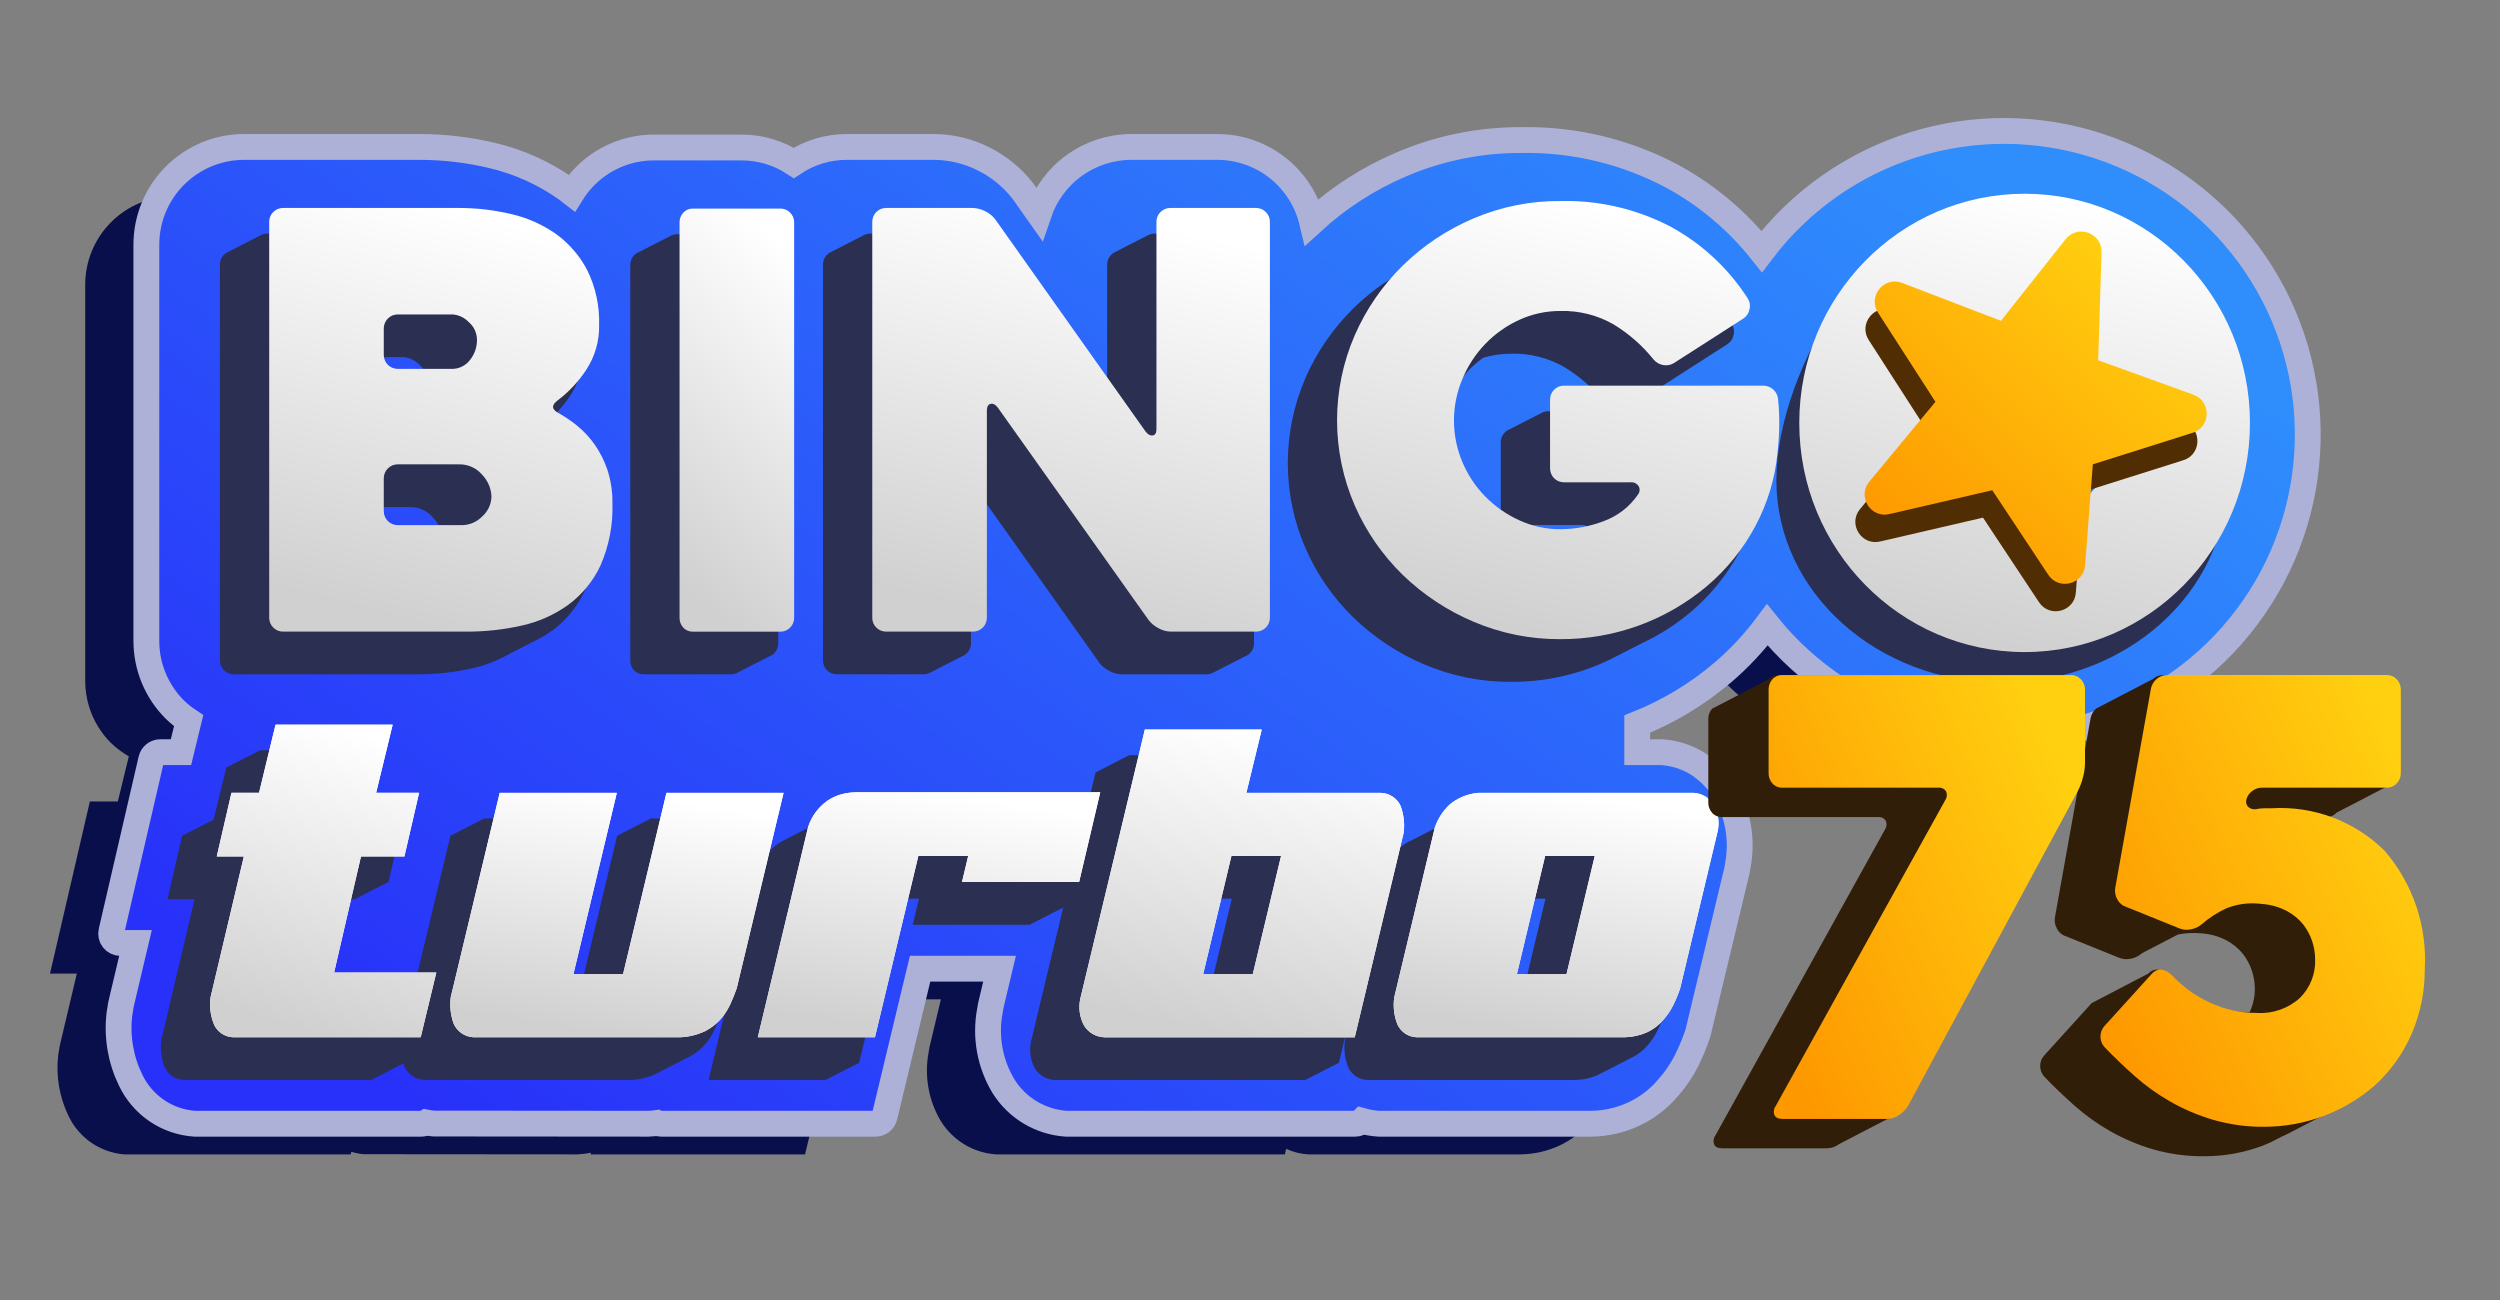 <svg width="100" height="52" viewBox="0 0 100 52" fill="none" xmlns="http://www.w3.org/2000/svg">
<rect x="0" y="0" width="100" height="52" fill="#808080" stroke="none"/>
<path d="M89.117 18.985C89.117 21.465 88.334 23.882 86.88 25.891C85.425 27.9 83.373 29.399 81.017 30.173C78.66 30.947 76.12 30.957 73.757 30.202C71.394 29.448 69.33 27.966 67.859 25.969C67.294 26.807 66.617 27.564 65.847 28.22C63.67 30.07 60.901 31.078 58.043 31.059C56.446 31.067 54.864 30.75 53.392 30.128C52.006 29.539 50.74 28.7 49.658 27.653C49.569 27.564 49.479 27.474 49.397 27.385C49.359 28.175 49.054 28.929 48.532 29.524H48.726L48.108 32.058L51.171 32.066C51.786 32.12 52.365 32.383 52.811 32.811C53.367 32.399 54.023 32.142 54.711 32.066L54.905 32.058H63.648C64.084 32.089 64.506 32.225 64.878 32.453C65.248 32.691 65.565 33.004 65.81 33.37C66.326 34.193 66.512 35.181 66.332 36.135L66.294 36.351L64.737 42.836C64.617 43.185 64.475 43.526 64.312 43.857C64.126 44.224 63.893 44.565 63.618 44.871C63.277 45.275 62.852 45.6 62.374 45.825C61.889 46.048 61.364 46.167 60.831 46.175H52.334C52.026 46.159 51.725 46.083 51.447 45.952L51.395 46.175H39.827C39.383 46.142 38.953 46.004 38.572 45.774C38.192 45.543 37.871 45.226 37.635 44.848C37.142 44.022 36.967 43.044 37.144 42.098L37.181 41.882L37.635 39.974H33.693L32.202 46.175H23.623L23.638 46.108C23.461 46.146 23.282 46.168 23.101 46.175H23.049L14.537 46.168C14.373 46.152 14.21 46.12 14.052 46.071L14.03 46.175H4.967C4.492 46.137 4.036 45.974 3.645 45.703C3.254 45.432 2.941 45.063 2.738 44.632C2.374 43.88 2.232 43.04 2.328 42.21L2.388 41.837L3.073 38.945H2L3.595 32.058H4.713L5.153 30.254C4.894 30.104 4.654 29.924 4.437 29.718C4.11 29.39 3.85 29.001 3.673 28.572C3.497 28.143 3.407 27.684 3.409 27.221V11.389C3.408 10.924 3.5 10.464 3.677 10.034C3.855 9.604 4.116 9.214 4.445 8.885C4.774 8.556 5.164 8.295 5.594 8.118C6.024 7.94 6.484 7.849 6.949 7.849H13.941C14.892 7.847 15.84 7.957 16.765 8.177C17.782 8.414 18.744 8.844 19.598 9.444C19.796 9.583 19.985 9.735 20.164 9.899C20.314 9.567 20.518 9.262 20.768 8.997C21.098 8.639 21.499 8.354 21.946 8.16C22.393 7.966 22.875 7.868 23.362 7.871H26.835C27.594 7.868 28.332 8.114 28.937 8.572C29.547 8.1 30.297 7.846 31.069 7.849H34.542C35.174 7.853 35.797 8.003 36.361 8.289C36.926 8.569 37.421 8.974 37.807 9.474L37.859 9.548L38.917 11.047C39.002 10.172 39.41 9.36 40.06 8.769C40.71 8.178 41.557 7.85 42.435 7.849H45.864C46.78 7.847 47.66 8.202 48.32 8.837C48.979 9.473 49.365 10.34 49.397 11.255L49.643 11.009C50.726 9.95 51.998 9.103 53.392 8.512C54.862 7.884 56.445 7.565 58.043 7.573C60.09 7.536 62.112 8.024 63.916 8.989C65.392 9.797 66.671 10.922 67.658 12.284C69.086 10.22 71.136 8.666 73.51 7.849C75.883 7.032 78.456 6.995 80.852 7.743C83.248 8.491 85.342 9.986 86.829 12.008C88.316 14.03 89.117 16.475 89.117 18.985Z" fill="#080F4B"/>
<path fill-rule="evenodd" clip-rule="evenodd" d="M54.481 44.598C54.7 44.66 54.925 44.698 55.152 44.712H63.659C64.244 44.703 64.821 44.572 65.352 44.325C65.875 44.081 66.338 43.727 66.711 43.288C67.009 42.956 67.262 42.586 67.463 42.188C67.639 41.831 67.791 41.464 67.917 41.087L69.48 34.579L69.518 34.353C69.711 33.306 69.504 32.225 68.936 31.325C68.662 30.914 68.305 30.564 67.888 30.298C67.458 30.035 66.97 29.881 66.467 29.849L65.489 29.85V28.724C66.723 28.233 67.879 27.541 68.907 26.667C69.572 26.1 70.17 25.46 70.691 24.759C72.276 26.732 74.438 28.16 76.874 28.845C79.311 29.53 81.9 29.436 84.281 28.578C86.661 27.721 88.715 26.14 90.154 24.059C91.593 21.978 92.347 19.499 92.309 16.968C92.272 14.438 91.445 11.983 89.944 9.945C88.444 7.907 86.344 6.389 83.939 5.602C81.534 4.815 78.943 4.799 76.528 5.556C74.113 6.313 71.995 7.805 70.469 9.824C69.496 8.598 68.288 7.579 66.915 6.828C65.055 5.831 62.971 5.328 60.861 5.365C59.213 5.356 57.58 5.686 56.064 6.334C54.748 6.892 53.537 7.671 52.484 8.638C52.281 7.783 51.795 7.022 51.105 6.478C50.415 5.934 49.561 5.639 48.682 5.64H45.254C44.436 5.642 43.639 5.9 42.975 6.377C42.311 6.855 41.813 7.528 41.55 8.303L40.92 7.41C40.499 6.866 39.961 6.424 39.344 6.119C38.729 5.808 38.05 5.644 37.36 5.64H33.887C33.127 5.636 32.384 5.859 31.752 6.279C31.127 5.875 30.398 5.66 29.654 5.663H26.18C25.642 5.659 25.11 5.768 24.617 5.982C24.123 6.196 23.68 6.51 23.315 6.905C23.148 7.082 23 7.275 22.872 7.482C22.794 7.421 22.714 7.362 22.631 7.304C21.738 6.676 20.733 6.226 19.671 5.979C18.716 5.752 17.739 5.639 16.759 5.64H9.767C9.253 5.64 8.744 5.741 8.269 5.938C7.795 6.134 7.363 6.422 7 6.786C6.636 7.149 6.348 7.581 6.151 8.056C5.955 8.531 5.854 9.04 5.854 9.554V25.385C5.852 25.899 5.952 26.407 6.148 26.882C6.344 27.357 6.633 27.788 6.997 28.15C7.166 28.313 7.35 28.46 7.545 28.591L7.239 29.849H6.413C6.329 29.849 6.247 29.878 6.181 29.93C6.115 29.983 6.069 30.056 6.05 30.138L4.455 37.025C4.442 37.08 4.442 37.137 4.454 37.191C4.467 37.246 4.491 37.297 4.526 37.341C4.561 37.385 4.606 37.421 4.656 37.445C4.707 37.469 4.762 37.482 4.818 37.482H5.42L4.838 39.942L4.774 40.344C4.672 41.244 4.828 42.154 5.225 42.967C5.459 43.459 5.819 43.88 6.268 44.186C6.718 44.493 7.242 44.674 7.785 44.712H16.848C16.915 44.712 16.98 44.694 17.037 44.661C17.142 44.682 17.248 44.696 17.355 44.705L25.934 44.711C26.055 44.707 26.174 44.696 26.29 44.68C26.338 44.701 26.389 44.712 26.441 44.712H35.02C35.104 44.712 35.185 44.684 35.251 44.632C35.316 44.58 35.363 44.508 35.382 44.426L36.804 38.511H39.982L39.632 39.983L39.593 40.208C39.401 41.244 39.597 42.315 40.142 43.217C40.412 43.646 40.779 44.005 41.214 44.264C41.649 44.524 42.139 44.678 42.645 44.712H54.213C54.263 44.712 54.312 44.702 54.358 44.682C54.405 44.663 54.446 44.634 54.481 44.598Z" fill="url(#paint0_linear_3236_26911)"/>
<path fill-rule="evenodd" clip-rule="evenodd" d="M54.481 44.835C54.7 44.897 54.925 44.935 55.152 44.949H63.659C64.244 44.941 64.821 44.809 65.352 44.563C65.875 44.319 66.338 43.965 66.711 43.525C67.009 43.193 67.262 42.824 67.463 42.425C67.639 42.069 67.791 41.701 67.917 41.324L69.48 34.816L69.518 34.59C69.711 33.544 69.504 32.463 68.936 31.562C68.662 31.151 68.305 30.801 67.888 30.535C67.458 30.273 66.97 30.119 66.467 30.087L65.489 30.087V28.962C66.723 28.47 67.879 27.779 68.907 26.904C69.572 26.338 70.17 25.698 70.691 24.997C72.276 26.969 74.438 28.398 76.874 29.082C79.311 29.767 81.9 29.674 84.281 28.816C86.661 27.958 88.715 26.378 90.154 24.296C91.593 22.215 92.347 19.736 92.309 17.206C92.272 14.675 91.445 12.22 89.944 10.182C88.444 8.145 86.344 6.626 83.939 5.84C81.534 5.053 78.943 5.037 76.528 5.793C74.113 6.55 71.995 8.042 70.469 10.061C69.496 8.835 68.288 7.817 66.915 7.065C65.055 6.069 62.971 5.565 60.861 5.602C59.213 5.594 57.58 5.924 56.064 6.571C54.748 7.129 53.537 7.909 52.484 8.876C52.281 8.021 51.795 7.26 51.105 6.715C50.415 6.171 49.561 5.876 48.682 5.878H45.254C44.436 5.879 43.639 6.137 42.975 6.614C42.311 7.092 41.813 7.765 41.55 8.54L40.92 7.648C40.499 7.103 39.961 6.661 39.344 6.356C38.729 6.045 38.05 5.881 37.36 5.878H33.887C33.127 5.873 32.384 6.096 31.752 6.517C31.127 6.112 30.398 5.898 29.654 5.9H26.18C25.642 5.897 25.11 6.005 24.617 6.219C24.123 6.433 23.68 6.747 23.315 7.142C23.148 7.319 23 7.512 22.872 7.719C22.794 7.658 22.714 7.599 22.631 7.541C21.738 6.913 20.733 6.463 19.671 6.216C18.716 5.989 17.739 5.876 16.759 5.878H9.767C9.253 5.877 8.744 5.978 8.269 6.175C7.795 6.371 7.363 6.66 7 7.023C6.636 7.386 6.348 7.818 6.151 8.293C5.955 8.768 5.854 9.277 5.854 9.791V25.622C5.852 26.136 5.952 26.645 6.148 27.119C6.344 27.594 6.633 28.025 6.997 28.387C7.166 28.55 7.35 28.698 7.545 28.828L7.239 30.087H6.413C6.329 30.087 6.247 30.115 6.181 30.168C6.115 30.22 6.069 30.293 6.05 30.375L4.455 37.263C4.442 37.317 4.442 37.374 4.454 37.429C4.467 37.484 4.491 37.535 4.526 37.579C4.561 37.623 4.606 37.658 4.656 37.682C4.707 37.707 4.762 37.719 4.818 37.719H5.42L4.838 40.18L4.774 40.582C4.672 41.481 4.828 42.391 5.225 43.205C5.459 43.696 5.819 44.117 6.268 44.424C6.718 44.73 7.242 44.912 7.785 44.949H16.848C16.915 44.949 16.98 44.931 17.037 44.898C17.142 44.919 17.248 44.934 17.355 44.942L25.934 44.949C26.055 44.944 26.174 44.933 26.29 44.917C26.338 44.938 26.389 44.949 26.441 44.949H35.02C35.104 44.949 35.185 44.921 35.251 44.869C35.316 44.817 35.363 44.745 35.382 44.663L36.804 38.748H39.982L39.632 40.22L39.593 40.445C39.401 41.481 39.597 42.552 40.142 43.454C40.412 43.883 40.779 44.242 41.214 44.502C41.649 44.761 42.139 44.915 42.645 44.949H54.213C54.263 44.949 54.312 44.939 54.358 44.919C54.405 44.9 54.446 44.871 54.481 44.835Z" stroke="#ADB1D8" stroke-width="1.033"/>
<path d="M70.291 16.601C70.179 16.502 70.035 16.448 69.886 16.45H61.922C61.84 16.451 61.76 16.469 61.686 16.505C61.675 16.51 61.664 16.517 61.654 16.522C61.642 16.526 61.632 16.533 61.621 16.539C61.61 16.543 61.599 16.55 61.588 16.555C61.577 16.56 61.567 16.567 61.556 16.572C61.544 16.576 61.534 16.583 61.523 16.589C61.512 16.593 61.502 16.6 61.491 16.605C61.479 16.61 61.469 16.617 61.458 16.622C61.447 16.626 61.437 16.633 61.426 16.639C61.414 16.643 61.404 16.65 61.393 16.655C61.382 16.66 61.371 16.667 61.361 16.672C61.349 16.676 61.339 16.683 61.328 16.689C61.316 16.693 61.306 16.7 61.295 16.705C61.284 16.71 61.274 16.717 61.263 16.722C61.251 16.726 61.241 16.733 61.23 16.739C61.219 16.743 61.209 16.75 61.198 16.755C61.186 16.76 61.176 16.767 61.165 16.772C61.154 16.776 61.144 16.783 61.133 16.788C61.121 16.793 61.111 16.8 61.1 16.805C61.089 16.81 61.078 16.817 61.068 16.822C61.056 16.826 61.046 16.833 61.035 16.838C61.023 16.843 61.013 16.85 61.002 16.855C60.991 16.86 60.981 16.867 60.97 16.872C60.958 16.876 60.948 16.883 60.937 16.889C60.926 16.893 60.916 16.9 60.905 16.905C60.893 16.91 60.883 16.916 60.872 16.922C60.861 16.926 60.851 16.933 60.84 16.938C60.828 16.943 60.818 16.95 60.807 16.955C60.796 16.959 60.785 16.966 60.775 16.972C60.763 16.976 60.753 16.983 60.742 16.988C60.731 16.993 60.72 17 60.709 17.005C60.698 17.009 60.688 17.017 60.677 17.022C60.665 17.026 60.655 17.033 60.644 17.038C60.633 17.043 60.623 17.05 60.612 17.055C60.6 17.059 60.59 17.066 60.579 17.072C60.568 17.076 60.558 17.083 60.547 17.088C60.535 17.093 60.525 17.1 60.514 17.105C60.503 17.109 60.492 17.116 60.481 17.122C60.47 17.126 60.46 17.133 60.449 17.138C60.438 17.143 60.427 17.15 60.416 17.155C60.405 17.159 60.395 17.166 60.384 17.172C60.312 17.199 60.247 17.241 60.193 17.296C60.141 17.347 60.099 17.408 60.072 17.475C60.044 17.543 60.03 17.616 60.031 17.689V20.444C60.031 20.517 60.045 20.589 60.073 20.657C60.101 20.724 60.142 20.786 60.193 20.837C60.245 20.889 60.306 20.93 60.374 20.958C60.441 20.986 60.514 21 60.587 20.999H63.249C63.312 20.993 63.375 21.004 63.432 21.03C63.489 21.057 63.538 21.098 63.573 21.15C63.603 21.202 63.617 21.261 63.613 21.321C63.609 21.381 63.587 21.438 63.551 21.486C63.422 21.669 63.272 21.836 63.105 21.985C62.676 22.115 62.231 22.185 61.782 22.192C61.211 22.195 60.646 22.073 60.127 21.833C59.622 21.602 59.163 21.28 58.773 20.883C58.384 20.486 58.074 20.019 57.859 19.506C57.637 18.98 57.523 18.416 57.523 17.845C57.523 17.275 57.637 16.71 57.859 16.184C58.074 15.665 58.384 15.189 58.773 14.783C58.942 14.611 59.125 14.454 59.32 14.312C59.686 14.203 60.066 14.147 60.448 14.147C61.189 14.127 61.922 14.311 62.566 14.679C63.181 15.052 63.726 15.53 64.176 16.092C64.276 16.21 64.416 16.289 64.569 16.311C64.713 16.337 64.862 16.308 64.986 16.23L65.001 16.22C65.007 16.217 65.013 16.217 65.018 16.213L65.034 16.204C65.039 16.201 65.045 16.2 65.051 16.197L65.066 16.187C65.072 16.184 65.078 16.184 65.083 16.18L65.099 16.17C65.104 16.167 65.111 16.167 65.116 16.163L65.131 16.154C65.137 16.151 65.143 16.15 65.148 16.147L65.164 16.137C65.169 16.134 65.176 16.134 65.181 16.13L65.196 16.12C65.202 16.117 65.208 16.117 65.214 16.113L65.229 16.104C65.234 16.101 65.241 16.1 65.246 16.097L65.261 16.087C65.267 16.084 65.273 16.084 65.279 16.08L65.294 16.07C65.299 16.067 65.306 16.067 65.311 16.064L65.327 16.054C65.332 16.051 65.338 16.05 65.344 16.047L65.359 16.037C65.365 16.034 65.371 16.034 65.376 16.03L65.392 16.02C65.397 16.017 65.403 16.017 65.409 16.014L65.424 16.004C65.43 16.001 65.436 16 65.442 15.997L65.457 15.987C65.462 15.984 65.469 15.984 65.474 15.98L65.49 15.97C65.495 15.967 65.501 15.967 65.507 15.964L65.522 15.954C65.527 15.951 65.534 15.95 65.539 15.947L65.554 15.937C65.56 15.934 65.566 15.934 65.572 15.93L65.587 15.921C65.593 15.917 65.599 15.917 65.604 15.914L65.62 15.904C65.625 15.901 65.631 15.9 65.637 15.897L65.652 15.887C65.658 15.884 65.664 15.884 65.669 15.88L65.685 15.871C65.69 15.867 65.697 15.867 65.702 15.864L65.717 15.854C65.723 15.851 65.729 15.851 65.735 15.847L65.75 15.837C65.755 15.834 65.762 15.834 65.767 15.83L65.782 15.82C65.788 15.817 65.794 15.817 65.8 15.814L65.815 15.804C65.82 15.801 65.827 15.8 65.832 15.797L65.847 15.787C65.853 15.784 65.859 15.784 65.865 15.78L65.88 15.771C65.885 15.768 65.892 15.767 65.897 15.764L65.912 15.754C65.918 15.751 65.924 15.751 65.93 15.747L65.945 15.737C65.951 15.734 65.957 15.734 65.963 15.73L65.978 15.721C65.983 15.717 65.99 15.717 65.995 15.714L66.01 15.704C66.016 15.701 66.022 15.7 66.028 15.697L66.043 15.687C66.048 15.684 66.055 15.684 66.06 15.681L66.076 15.671C66.081 15.668 66.087 15.667 66.093 15.664L66.108 15.654C66.113 15.651 66.12 15.65 66.125 15.647L66.14 15.637C66.146 15.634 66.152 15.634 66.158 15.63L66.173 15.621C66.178 15.618 66.185 15.617 66.19 15.614L66.206 15.604C66.211 15.601 66.217 15.601 66.223 15.597L66.238 15.587C66.244 15.584 66.25 15.584 66.255 15.581L66.271 15.571C66.276 15.568 66.282 15.567 66.288 15.564L66.303 15.554C66.309 15.551 66.315 15.551 66.321 15.547L69.099 13.765C69.161 13.724 69.215 13.672 69.257 13.61C69.299 13.548 69.328 13.479 69.342 13.406C69.362 13.334 69.367 13.259 69.357 13.186C69.347 13.112 69.322 13.041 69.284 12.977C68.518 11.779 67.463 10.791 66.217 10.106C64.852 9.386 63.325 9.028 61.782 9.065C60.59 9.057 59.408 9.293 58.31 9.759C58.037 9.876 57.773 10.004 57.517 10.143L57.484 10.159L57.452 10.176C57.441 10.182 57.43 10.187 57.419 10.193L57.387 10.209L57.354 10.226L57.322 10.243L57.289 10.259L57.257 10.276L57.224 10.293L57.192 10.309L57.159 10.326L57.126 10.343L57.094 10.359L57.061 10.376L57.029 10.393L56.996 10.409L56.964 10.426L56.931 10.442L56.899 10.459L56.866 10.476L56.833 10.492L56.801 10.509L56.768 10.526L56.736 10.542L56.703 10.559L56.671 10.576L56.638 10.592L56.605 10.609L56.573 10.626C56.562 10.631 56.551 10.636 56.54 10.642L56.508 10.659L56.475 10.675L56.443 10.692L56.41 10.709L56.378 10.726L56.345 10.742L56.313 10.759L56.28 10.775L56.247 10.792L56.215 10.809C55.454 11.214 54.755 11.726 54.139 12.329C53.327 13.128 52.674 14.075 52.218 15.119C51.752 16.193 51.512 17.351 51.512 18.522C51.512 19.693 51.752 20.851 52.218 21.925C52.673 22.967 53.325 23.911 54.139 24.704C54.961 25.498 55.922 26.134 56.975 26.579C58.073 27.045 59.255 27.282 60.448 27.274C61.538 27.28 62.621 27.088 63.643 26.706C63.904 26.608 64.156 26.499 64.402 26.381C64.413 26.376 64.423 26.37 64.434 26.365C64.445 26.36 64.456 26.353 64.467 26.348C64.478 26.343 64.489 26.337 64.5 26.331C64.511 26.326 64.521 26.32 64.532 26.315C64.543 26.309 64.553 26.303 64.564 26.298C64.576 26.293 64.587 26.287 64.598 26.281C64.609 26.276 64.619 26.27 64.63 26.265C64.641 26.259 64.651 26.253 64.662 26.248C64.673 26.243 64.684 26.237 64.695 26.231C64.706 26.226 64.716 26.22 64.727 26.215C64.739 26.209 64.749 26.203 64.76 26.198C64.771 26.193 64.781 26.187 64.792 26.181C64.803 26.176 64.814 26.17 64.825 26.165C64.836 26.16 64.847 26.153 64.858 26.148C64.869 26.143 64.879 26.137 64.891 26.131C64.901 26.126 64.912 26.12 64.923 26.115C64.934 26.11 64.944 26.103 64.955 26.098C64.966 26.093 64.977 26.087 64.988 26.081C64.999 26.076 65.009 26.07 65.02 26.065C65.031 26.059 65.042 26.053 65.053 26.048C65.064 26.043 65.074 26.037 65.085 26.032C65.097 26.026 65.107 26.02 65.118 26.015C65.129 26.01 65.139 26.003 65.15 25.998C65.162 25.993 65.172 25.987 65.183 25.981C65.195 25.976 65.205 25.97 65.216 25.965C65.227 25.96 65.237 25.954 65.248 25.948C65.259 25.943 65.27 25.937 65.281 25.932C65.292 25.926 65.302 25.92 65.314 25.915C65.325 25.91 65.335 25.904 65.346 25.898C65.357 25.893 65.368 25.887 65.379 25.882C65.39 25.876 65.4 25.87 65.411 25.865C65.422 25.86 65.433 25.854 65.444 25.848C65.455 25.843 65.466 25.837 65.477 25.831C65.488 25.826 65.498 25.82 65.509 25.815C65.52 25.81 65.53 25.804 65.541 25.798C65.552 25.793 65.563 25.787 65.574 25.782C65.585 25.776 65.595 25.77 65.606 25.765C65.618 25.76 65.628 25.754 65.639 25.748C65.65 25.743 65.66 25.737 65.671 25.732C65.683 25.727 65.693 25.72 65.704 25.715C66.406 25.385 67.061 24.963 67.652 24.461C68.43 23.799 69.077 22.998 69.562 22.099C70.058 21.182 70.365 20.174 70.465 19.136C70.51 18.748 70.533 18.357 70.534 17.966C70.537 17.646 70.522 17.325 70.488 17.006C70.484 16.928 70.464 16.853 70.43 16.784C70.396 16.714 70.349 16.652 70.291 16.601Z" fill="#2B2F51"/>
<path d="M28.833 40.557L30.707 32.739H26.022L26.018 32.756H25.989L25.985 32.773H25.957L25.953 32.789H25.924L25.92 32.806H25.892L25.888 32.822H25.859L25.855 32.839H25.826L25.822 32.856H25.794L25.79 32.872H25.761L25.757 32.889H25.729L25.725 32.906H25.696L25.692 32.922H25.664L25.66 32.939H25.631L25.627 32.956H25.599L25.595 32.972H25.566L25.562 32.989H25.534L25.529 33.006H25.501L25.497 33.022H25.468L25.464 33.039H25.436L25.432 33.056H25.403L25.399 33.072H25.371L25.367 33.089H25.338L25.334 33.105H25.305L25.302 33.122H25.273L25.269 33.139H25.24L25.236 33.156H25.208L25.204 33.172H25.175L25.171 33.189H25.143L25.139 33.206H25.11L25.106 33.222H25.078L25.074 33.239H25.045L25.041 33.255H25.012L25.009 33.272H24.98L24.976 33.289H24.948L24.943 33.305H24.915L24.911 33.322H24.882L24.878 33.339H24.85L24.846 33.355H24.817L24.813 33.372H24.785L24.781 33.389H24.752L24.748 33.405H24.72L24.716 33.422H24.687L23.114 39.992H22.301L24.038 32.739H19.352L19.348 32.756H19.32L19.316 32.773H19.287L19.283 32.789H19.255L19.25 32.806H19.222L19.218 32.822H19.189L19.185 32.839H19.157L19.153 32.856H19.124L19.12 32.872H19.092L19.088 32.889H19.059L19.055 32.906H19.027L19.023 32.922H18.994L18.99 32.939H18.962L18.958 32.956H18.929L18.925 32.972H18.896L18.892 32.989H18.864L18.86 33.006H18.831L18.827 33.022H18.799L18.795 33.039H18.766L18.762 33.056H18.734L18.73 33.072H18.701L18.697 33.089H18.669L18.665 33.106H18.636L18.632 33.122H18.603L18.599 33.139H18.571L18.567 33.156H18.538L18.534 33.172H18.506L18.502 33.189H18.473L18.469 33.206H18.441L18.437 33.222H18.408L18.404 33.239H18.375L18.372 33.255H18.343L18.339 33.272H18.31L18.306 33.289H18.278L18.274 33.306H18.245L18.241 33.322H18.213L18.209 33.339H18.18L18.176 33.355H18.148L18.144 33.372H18.115L18.111 33.389H18.082L18.078 33.405H18.05L18.046 33.422H18.017L16.459 39.928H12.728L13.645 35.968H14.205L14.209 35.951H14.238L14.241 35.934H14.27L14.274 35.918H14.303L14.307 35.901H14.335L14.339 35.884H14.368L14.372 35.868H14.4L14.404 35.851H14.433L14.437 35.834H14.466L14.469 35.818H14.498L14.502 35.801H14.531L14.534 35.784H14.563L14.567 35.768H14.596L14.6 35.751H14.628L14.632 35.734H14.661L14.665 35.718H14.693L14.697 35.701H14.726L14.73 35.684H14.758L14.762 35.668H14.791L14.795 35.651H14.824L14.828 35.634H14.856L14.86 35.618H14.889L14.893 35.601H14.921L14.925 35.584H14.954L14.958 35.568H14.986L14.99 35.551H15.019L15.023 35.535H15.052L15.055 35.518H15.084L15.088 35.501H15.117L15.12 35.484H15.149L15.153 35.468H15.182L15.186 35.451H15.214L15.218 35.435H15.247L15.251 35.418H15.279L15.283 35.401H15.312L15.316 35.385H15.345L15.348 35.368H15.377L15.381 35.351H15.41L15.414 35.335H15.442L15.446 35.318H15.475L15.479 35.301H15.507L15.511 35.285H15.54L16.128 32.739H14.41L15.071 30.013H10.386L10.382 30.029H10.353L10.349 30.046H10.321L10.317 30.063H10.288L10.284 30.079H10.256L10.252 30.096H10.223L10.219 30.113H10.191L10.186 30.129H10.158L10.154 30.146H10.125L10.121 30.163H10.093L10.089 30.179H10.06L10.056 30.196H10.028L10.024 30.212H9.995L9.991 30.229H9.963L9.959 30.246H9.93L9.926 30.262H9.897L9.893 30.279H9.865L9.861 30.296H9.832L9.828 30.312H9.8L9.796 30.329H9.767L9.763 30.346H9.735L9.731 30.362H9.702L9.698 30.379H9.67L9.666 30.396H9.637L9.633 30.412H9.604L9.6 30.429H9.572L9.568 30.446H9.539L9.535 30.462H9.507L9.503 30.479H9.474L9.47 30.496H9.442L9.438 30.512H9.409L9.405 30.529H9.377L9.372 30.546H9.344L9.34 30.562H9.311L9.307 30.579H9.279L9.275 30.596H9.246L9.242 30.612H9.214L9.21 30.629H9.181L9.177 30.646H9.149L9.145 30.662H9.116L9.112 30.679H9.083L9.079 30.695H9.051L8.543 32.789H8.524L8.521 32.806H8.492L8.488 32.822H8.459L8.456 32.839H8.427L8.423 32.856H8.394L8.39 32.872H8.362L8.358 32.889H8.329L8.325 32.906H8.297L8.293 32.922H8.264L8.26 32.939H8.232L8.228 32.956H8.199L8.195 32.972H8.166L8.162 32.989H8.134L8.13 33.006H8.101L8.097 33.022H8.069L8.065 33.039H8.036L8.032 33.056H8.004L8 33.072H7.971L7.967 33.089H7.938L7.935 33.106H7.906L7.902 33.122H7.873L7.87 33.139H7.841L7.837 33.156H7.808L7.804 33.172H7.776L7.772 33.189H7.743L7.739 33.206H7.711L7.707 33.222H7.678L7.674 33.239H7.645L7.642 33.255H7.613L7.609 33.272H7.58L7.577 33.289H7.548L7.544 33.306H7.515L7.511 33.322H7.483L7.479 33.339H7.45L7.446 33.355H7.418L7.414 33.372H7.385L7.381 33.389H7.352L7.349 33.405H7.32L7.316 33.422H7.287L6.699 35.968H7.783L6.451 41.601C6.4 41.977 6.45 42.36 6.598 42.709C6.667 42.852 6.774 42.972 6.907 43.059C7.04 43.145 7.193 43.194 7.351 43.199H14.857L14.861 43.182H14.89L14.894 43.166H14.922L14.926 43.149H14.955L14.959 43.132H14.987L14.991 43.116H15.02L15.024 43.099H15.052L15.056 43.082H15.085L15.089 43.066H15.117L15.121 43.049H15.15L15.154 43.032H15.183L15.187 43.016H15.215L15.219 42.999H15.248L15.252 42.983H15.28L15.284 42.966H15.313L15.317 42.949H15.345L15.349 42.932H15.378L15.382 42.916H15.411L15.415 42.899H15.443L15.447 42.883H15.476L15.48 42.866H15.508L15.512 42.849H15.541L15.545 42.833H15.573L15.577 42.816H15.606L15.61 42.799H15.638L15.642 42.783H15.671L15.675 42.766H15.704L15.707 42.749H15.736L15.74 42.733H15.769L15.773 42.716H15.801L15.805 42.699H15.834L15.838 42.683H15.866L15.87 42.666H15.899L15.903 42.649H15.931L15.935 42.633H15.964L15.968 42.616H15.996L16 42.599H16.029L16.033 42.583H16.062L16.066 42.566H16.094L16.098 42.549H16.127L16.131 42.533H16.146C16.16 42.575 16.163 42.629 16.18 42.667C16.251 42.819 16.362 42.949 16.501 43.043C16.64 43.137 16.802 43.191 16.97 43.199H25.238C25.587 43.185 25.929 43.1 26.244 42.949C26.25 42.946 26.255 42.941 26.26 42.938C26.265 42.936 26.272 42.935 26.277 42.932C26.283 42.929 26.287 42.925 26.293 42.922C26.298 42.919 26.305 42.918 26.309 42.915C26.315 42.913 26.32 42.908 26.325 42.905C26.33 42.902 26.337 42.901 26.342 42.899C26.348 42.896 26.352 42.891 26.358 42.888C26.363 42.886 26.37 42.885 26.375 42.882C26.38 42.879 26.385 42.875 26.391 42.871C26.395 42.869 26.402 42.868 26.407 42.865C26.413 42.862 26.417 42.858 26.423 42.855C26.428 42.852 26.435 42.851 26.44 42.849C26.445 42.846 26.45 42.841 26.456 42.838C26.461 42.836 26.467 42.835 26.472 42.832C26.478 42.829 26.483 42.825 26.488 42.822C26.493 42.819 26.5 42.818 26.505 42.816C26.511 42.812 26.515 42.808 26.521 42.805C26.526 42.802 26.532 42.801 26.537 42.799C26.543 42.796 26.548 42.791 26.553 42.788C26.558 42.786 26.565 42.785 26.57 42.782C26.576 42.779 26.58 42.775 26.586 42.772C26.591 42.769 26.598 42.768 26.602 42.766C26.608 42.763 26.613 42.758 26.619 42.755C26.623 42.752 26.63 42.751 26.635 42.749C26.641 42.746 26.645 42.741 26.651 42.738C26.656 42.736 26.663 42.735 26.668 42.732C26.673 42.729 26.678 42.725 26.684 42.722C26.689 42.719 26.695 42.718 26.7 42.716C26.706 42.713 26.71 42.708 26.716 42.705C26.721 42.703 26.728 42.702 26.733 42.699C26.739 42.696 26.743 42.691 26.749 42.688C26.754 42.686 26.761 42.685 26.765 42.682C26.771 42.679 26.776 42.675 26.781 42.672C26.786 42.669 26.793 42.668 26.798 42.666C26.804 42.663 26.808 42.658 26.814 42.655C26.819 42.653 26.826 42.651 26.83 42.649C26.836 42.646 26.841 42.641 26.846 42.638C26.851 42.636 26.858 42.635 26.863 42.632C26.869 42.629 26.873 42.625 26.879 42.622C26.884 42.619 26.891 42.618 26.895 42.616C26.901 42.613 26.906 42.608 26.912 42.605C26.916 42.603 26.923 42.602 26.928 42.599C26.934 42.596 26.938 42.592 26.944 42.588C26.949 42.586 26.956 42.585 26.961 42.582C26.966 42.579 26.971 42.575 26.977 42.572C26.982 42.569 26.988 42.568 26.993 42.566C26.999 42.563 27.004 42.558 27.009 42.555C27.014 42.553 27.021 42.551 27.026 42.549C27.032 42.546 27.036 42.541 27.042 42.538C27.047 42.536 27.053 42.535 27.058 42.532C27.064 42.529 27.069 42.525 27.074 42.522C27.079 42.519 27.086 42.518 27.091 42.516C27.097 42.513 27.101 42.508 27.107 42.505C27.112 42.503 27.119 42.502 27.123 42.499C27.129 42.496 27.134 42.492 27.14 42.489C27.144 42.486 27.151 42.485 27.156 42.482C27.162 42.479 27.166 42.475 27.172 42.472C27.177 42.469 27.184 42.468 27.189 42.466C27.194 42.463 27.199 42.458 27.205 42.455C27.209 42.453 27.216 42.452 27.221 42.449C27.227 42.446 27.232 42.442 27.237 42.438C27.242 42.436 27.249 42.435 27.254 42.432C27.259 42.429 27.264 42.425 27.27 42.422C27.275 42.419 27.281 42.418 27.286 42.416C27.292 42.413 27.297 42.408 27.302 42.405C27.307 42.403 27.314 42.402 27.319 42.399C27.325 42.396 27.329 42.392 27.335 42.388C27.34 42.386 27.347 42.385 27.351 42.382C27.357 42.38 27.362 42.375 27.367 42.372C27.372 42.369 27.379 42.368 27.384 42.366C27.39 42.363 27.394 42.358 27.4 42.355C27.405 42.353 27.412 42.352 27.416 42.349C27.422 42.346 27.427 42.342 27.433 42.339C27.438 42.336 27.444 42.335 27.449 42.333C27.455 42.33 27.459 42.325 27.465 42.322C27.47 42.319 27.477 42.318 27.482 42.316C27.487 42.313 27.492 42.308 27.498 42.305C27.503 42.303 27.509 42.302 27.514 42.299C27.52 42.296 27.525 42.292 27.53 42.289C27.535 42.286 27.542 42.285 27.547 42.282C27.552 42.28 27.557 42.275 27.563 42.272C27.568 42.27 27.575 42.268 27.579 42.266C27.844 42.129 28.077 41.938 28.264 41.707C28.389 41.546 28.495 41.371 28.581 41.185C28.669 40.993 28.753 40.784 28.833 40.557Z" fill="#2B2F51"/>
<path d="M55.513 34.339C55.558 33.979 55.517 33.614 55.393 33.274C55.325 33.12 55.214 32.988 55.075 32.894C54.935 32.799 54.771 32.746 54.603 32.741H49.219L49.835 30.206H45.159L45.155 30.223H45.126L45.122 30.239H45.094L45.09 30.256H45.061L45.057 30.273H45.029L45.025 30.289H44.996L44.992 30.306H44.964L44.959 30.323H44.931L44.927 30.339H44.898L44.894 30.356H44.866L44.862 30.373H44.833L44.829 30.389H44.801L44.797 30.406H44.768L44.764 30.422H44.736L44.732 30.439H44.703L44.699 30.456H44.67L44.666 30.473H44.638L44.634 30.489H44.605L44.601 30.506H44.573L44.569 30.523H44.54L44.536 30.539H44.508L44.504 30.556H44.475L44.471 30.572H44.443L44.439 30.589H44.41L44.406 30.606H44.377L44.373 30.622H44.345L44.341 30.639H44.312L44.308 30.656H44.28L44.276 30.672H44.247L44.243 30.689H44.215L44.211 30.706H44.182L44.178 30.722H44.15L44.146 30.739H44.117L44.113 30.756H44.084L44.081 30.772H44.052L44.048 30.789H44.019L44.015 30.806H43.987L43.983 30.822H43.954L43.95 30.839H43.922L43.918 30.856H43.889L43.885 30.872H43.857L43.853 30.889H43.824L42.906 34.72L43.377 32.72H33.647C33.437 32.719 33.227 32.746 33.023 32.8C32.913 32.829 32.806 32.87 32.704 32.92C32.693 32.925 32.682 32.931 32.672 32.937C32.661 32.942 32.65 32.948 32.639 32.953C32.628 32.959 32.617 32.965 32.606 32.97C32.595 32.975 32.585 32.981 32.574 32.987C32.563 32.992 32.552 32.998 32.541 33.004C32.53 33.008 32.52 33.015 32.509 33.02C32.498 33.025 32.487 33.031 32.476 33.037C32.465 33.042 32.455 33.048 32.444 33.053C32.433 33.059 32.422 33.065 32.411 33.07C32.4 33.075 32.389 33.081 32.379 33.087C32.367 33.092 32.357 33.098 32.346 33.103C32.335 33.108 32.324 33.115 32.313 33.12C32.302 33.125 32.292 33.131 32.281 33.137C32.27 33.142 32.259 33.148 32.248 33.153C32.237 33.158 32.227 33.165 32.216 33.17C32.205 33.175 32.194 33.181 32.183 33.187C32.172 33.192 32.161 33.198 32.151 33.203C32.14 33.208 32.129 33.215 32.118 33.22C32.107 33.225 32.096 33.231 32.086 33.237C32.075 33.242 32.064 33.248 32.053 33.253C32.042 33.258 32.031 33.265 32.02 33.27C32.009 33.275 31.999 33.281 31.988 33.287C31.977 33.292 31.966 33.298 31.955 33.303C31.944 33.308 31.934 33.315 31.923 33.32C31.912 33.325 31.901 33.331 31.89 33.337C31.879 33.342 31.869 33.348 31.858 33.353C31.847 33.358 31.836 33.364 31.825 33.37C31.814 33.375 31.803 33.381 31.793 33.386C31.782 33.392 31.771 33.398 31.76 33.403C31.749 33.408 31.738 33.414 31.727 33.42C31.716 33.425 31.706 33.431 31.695 33.437C31.684 33.442 31.673 33.448 31.662 33.453C31.651 33.458 31.641 33.465 31.63 33.47C31.619 33.475 31.608 33.481 31.597 33.486C31.586 33.491 31.575 33.498 31.564 33.503C31.554 33.508 31.543 33.514 31.532 33.52C31.521 33.525 31.51 33.531 31.499 33.536C31.488 33.541 31.478 33.548 31.467 33.553C31.456 33.558 31.445 33.564 31.434 33.57C31.423 33.575 31.413 33.581 31.401 33.587C31.299 33.634 31.201 33.69 31.109 33.754C30.755 34.01 30.491 34.372 30.356 34.787L28.344 43.201H33.029L33.033 43.184H33.062L33.066 43.167H33.094L33.098 43.151H33.127L33.131 43.134H33.159L33.163 43.118H33.192L33.196 43.101H33.224L33.228 43.084H33.257L33.261 43.068H33.289L33.294 43.051H33.322L33.326 43.034H33.355L33.359 43.018H33.387L33.391 43.001H33.42L33.424 42.984H33.452L33.456 42.968H33.485L33.489 42.951H33.517L33.522 42.934H33.55L33.554 42.918H33.583L33.587 42.901H33.615L33.619 42.884H33.648L33.652 42.868H33.68L33.684 42.851H33.713L33.717 42.834H33.745L33.749 42.818H33.778L33.782 42.801H33.81L33.814 42.784H33.843L33.847 42.768H33.876L33.88 42.751H33.908L33.912 42.734H33.941L33.945 42.718H33.973L33.977 42.701H34.006L34.01 42.684H34.038L34.042 42.668H34.071L34.075 42.651H34.103L34.108 42.635H34.136L34.14 42.618H34.169L34.173 42.601H34.201L34.205 42.585H34.234L34.238 42.568H34.266L34.27 42.551H34.299L34.303 42.535H34.331L34.335 42.518H34.364L35.937 35.948H36.759L36.511 36.992H41.197L41.2 36.975H41.229L41.233 36.958H41.262L41.266 36.941H41.294L41.298 36.925H41.327L41.331 36.908H41.359L41.363 36.892H41.392L41.396 36.875H41.425L41.428 36.858H41.457L41.461 36.842H41.49L41.493 36.825H41.522L41.526 36.808H41.555L41.559 36.792H41.587L41.591 36.775H41.62L41.624 36.758H41.652L41.656 36.742H41.685L41.689 36.725H41.718L41.721 36.708H41.75L41.754 36.692H41.783L41.786 36.675H41.815L41.819 36.658H41.848L41.852 36.642H41.88L41.884 36.625H41.913L41.917 36.608H41.945L41.949 36.592H41.978L41.982 36.575H42.011L42.014 36.559H42.043L42.047 36.542H42.076L42.08 36.525H42.108L42.112 36.508H42.141L42.145 36.492H42.173L42.177 36.475H42.206L42.21 36.459H42.238L42.242 36.442H42.271L42.275 36.425H42.303L42.307 36.409H42.336L42.34 36.392H42.369L42.373 36.375H42.401L42.405 36.359H42.434L42.438 36.342H42.466L42.47 36.325H42.499L42.503 36.309H42.525L41.242 41.656C41.161 42.025 41.217 42.411 41.398 42.743C41.486 42.879 41.605 42.992 41.746 43.072C41.887 43.152 42.045 43.196 42.207 43.201H52.221L52.225 43.184H52.253L52.257 43.167H52.286L52.29 43.151H52.318L52.322 43.134H52.351L52.355 43.117H52.383L52.387 43.101H52.416L52.42 43.084H52.448L52.452 43.068H52.481L52.485 43.051H52.514L52.517 43.034H52.546L52.55 43.017H52.579L52.583 43.001H52.611L52.615 42.984H52.644L52.648 42.968H52.676L52.68 42.951H52.709L52.713 42.934H52.741L52.745 42.918H52.774L52.778 42.901H52.806L52.81 42.884H52.839L52.843 42.868H52.872L52.876 42.851H52.904L52.908 42.834H52.937L52.941 42.818H52.969L52.973 42.801H53.002L53.006 42.784H53.035L53.038 42.768H53.067L53.071 42.751H53.1L53.104 42.734H53.132L53.136 42.718H53.165L53.169 42.701H53.197L53.201 42.684H53.23L53.234 42.668H53.262L53.266 42.651H53.295L53.299 42.635H53.328L53.331 42.618H53.36L53.364 42.601H53.393L53.397 42.584H53.425L53.429 42.568H53.458L53.462 42.551H53.49L53.494 42.535H53.523L53.527 42.518H53.555L55.513 34.339ZM49.272 35.948L48.305 39.994H47.492L48.459 35.948H49.272Z" fill="#2B2F51"/>
<path d="M67.578 32.884C67.434 32.799 67.271 32.749 67.104 32.74H58.496C58.269 32.766 58.046 32.825 57.834 32.913C57.822 32.918 57.811 32.925 57.799 32.931C57.787 32.935 57.778 32.942 57.766 32.947C57.755 32.952 57.745 32.959 57.734 32.964C57.722 32.969 57.713 32.976 57.701 32.981C57.69 32.985 57.68 32.992 57.669 32.997C57.657 33.002 57.648 33.009 57.636 33.014C57.624 33.019 57.615 33.026 57.603 33.031C57.592 33.035 57.582 33.042 57.571 33.047C57.559 33.052 57.55 33.059 57.538 33.064C57.527 33.069 57.517 33.076 57.506 33.08C57.494 33.085 57.485 33.092 57.473 33.097C57.462 33.102 57.452 33.109 57.441 33.114C57.429 33.118 57.419 33.126 57.408 33.13C57.397 33.135 57.387 33.142 57.376 33.147C57.364 33.152 57.354 33.159 57.343 33.164C57.331 33.168 57.322 33.175 57.31 33.18C57.299 33.185 57.289 33.192 57.278 33.197C57.266 33.202 57.257 33.209 57.245 33.214C57.234 33.218 57.224 33.225 57.213 33.23C57.201 33.235 57.192 33.242 57.18 33.247C57.169 33.252 57.159 33.259 57.148 33.264C57.136 33.268 57.127 33.276 57.115 33.28C57.103 33.285 57.094 33.292 57.083 33.297C57.071 33.302 57.061 33.309 57.05 33.314C57.038 33.318 57.029 33.325 57.017 33.33C57.006 33.335 56.996 33.342 56.985 33.347C56.973 33.352 56.964 33.359 56.952 33.364C56.941 33.368 56.931 33.375 56.92 33.38C56.908 33.385 56.899 33.392 56.887 33.397C56.876 33.402 56.866 33.409 56.855 33.414C56.843 33.418 56.834 33.425 56.822 33.43C56.81 33.435 56.801 33.442 56.789 33.447C56.778 33.452 56.768 33.459 56.757 33.464C56.745 33.468 56.736 33.475 56.724 33.48C56.713 33.485 56.703 33.492 56.692 33.497C56.68 33.502 56.671 33.509 56.659 33.514C56.648 33.518 56.638 33.525 56.627 33.53C56.615 33.535 56.606 33.542 56.594 33.547C56.583 33.551 56.573 33.559 56.562 33.563C56.549 33.569 56.539 33.576 56.527 33.581C56.34 33.656 56.166 33.761 56.013 33.892C55.749 34.143 55.547 34.453 55.425 34.797L53.799 41.602C53.747 41.962 53.788 42.329 53.919 42.668C53.985 42.824 54.094 42.957 54.234 43.051C54.375 43.146 54.539 43.197 54.709 43.2H63.014C63.326 43.194 63.633 43.126 63.918 42.998C63.926 42.994 63.932 42.989 63.939 42.985L63.951 42.981C63.958 42.978 63.964 42.972 63.971 42.969L63.983 42.965C63.991 42.961 63.996 42.956 64.004 42.952L64.016 42.948C64.023 42.944 64.029 42.939 64.036 42.935L64.049 42.931C64.056 42.928 64.061 42.922 64.069 42.919L64.081 42.915C64.088 42.911 64.094 42.906 64.101 42.902L64.114 42.898C64.121 42.895 64.127 42.889 64.134 42.885L64.146 42.881C64.153 42.878 64.159 42.872 64.166 42.869L64.179 42.865C64.186 42.861 64.192 42.856 64.199 42.852L64.211 42.848C64.219 42.844 64.224 42.839 64.232 42.835L64.244 42.831C64.251 42.828 64.257 42.822 64.264 42.819L64.276 42.815C64.284 42.811 64.289 42.806 64.296 42.802L64.309 42.798C64.316 42.794 64.322 42.789 64.329 42.785L64.341 42.781C64.349 42.778 64.354 42.772 64.362 42.769L64.374 42.765C64.381 42.761 64.387 42.756 64.394 42.752L64.406 42.748C64.414 42.745 64.419 42.739 64.427 42.736L64.439 42.731C64.446 42.728 64.452 42.722 64.459 42.719L64.472 42.715C64.479 42.711 64.484 42.706 64.492 42.702L64.504 42.698C64.511 42.695 64.517 42.689 64.525 42.685L64.537 42.681C64.544 42.678 64.55 42.672 64.557 42.669L64.569 42.665C64.576 42.661 64.582 42.656 64.589 42.652L64.602 42.648C64.609 42.645 64.615 42.639 64.622 42.636L64.634 42.631C64.642 42.628 64.647 42.623 64.654 42.619L64.667 42.615C64.674 42.611 64.68 42.606 64.687 42.602L64.699 42.598C64.707 42.595 64.712 42.589 64.719 42.586L64.732 42.581C64.739 42.578 64.745 42.572 64.752 42.569L64.764 42.565C64.772 42.561 64.777 42.556 64.785 42.552L64.797 42.548C64.804 42.545 64.81 42.539 64.817 42.536L64.829 42.532C64.837 42.528 64.843 42.523 64.85 42.519L64.862 42.515C64.869 42.511 64.875 42.506 64.882 42.502L64.895 42.498C64.902 42.495 64.907 42.489 64.915 42.486L64.927 42.481C64.934 42.478 64.94 42.473 64.947 42.469L64.96 42.465C64.967 42.461 64.973 42.456 64.98 42.452L64.992 42.448C64.999 42.445 65.005 42.439 65.012 42.436L65.025 42.432C65.032 42.428 65.038 42.423 65.045 42.419L65.057 42.415C65.065 42.411 65.07 42.406 65.077 42.402L65.09 42.398C65.097 42.395 65.103 42.389 65.11 42.386L65.122 42.382C65.13 42.378 65.135 42.373 65.143 42.369L65.155 42.365C65.162 42.361 65.168 42.356 65.175 42.352L65.188 42.348C65.195 42.345 65.2 42.339 65.208 42.336L65.22 42.332C65.227 42.328 65.233 42.323 65.24 42.319L65.253 42.315C65.503 42.197 65.724 42.027 65.901 41.815C66.051 41.645 66.179 41.457 66.282 41.255C66.395 41.03 66.492 40.797 66.571 40.558L68.068 34.285C68.152 33.918 68.093 33.533 67.903 33.209C67.821 33.077 67.709 32.966 67.578 32.884ZM60.04 39.993L61.006 35.947H61.819L60.853 39.993H60.04Z" fill="#2B2F51"/>
<path d="M9.353 26.972H16.692C17.436 26.975 18.177 26.894 18.903 26.729C19.41 26.616 19.896 26.427 20.347 26.169C20.357 26.163 20.369 26.158 20.379 26.152C20.39 26.146 20.401 26.142 20.411 26.136C20.422 26.13 20.433 26.125 20.444 26.119C20.455 26.113 20.466 26.109 20.477 26.102C20.487 26.096 20.499 26.092 20.509 26.086C20.52 26.08 20.531 26.075 20.542 26.069C20.552 26.063 20.564 26.059 20.574 26.052C20.585 26.047 20.597 26.042 20.607 26.036C20.618 26.03 20.629 26.025 20.64 26.019C20.65 26.013 20.661 26.009 20.672 26.003C20.682 25.997 20.694 25.992 20.704 25.986C20.715 25.98 20.727 25.975 20.737 25.969C20.748 25.963 20.759 25.959 20.77 25.953C20.78 25.947 20.792 25.942 20.802 25.936C20.813 25.93 20.824 25.925 20.835 25.919C20.845 25.913 20.857 25.909 20.867 25.903C20.878 25.897 20.89 25.892 20.9 25.886C20.911 25.88 20.922 25.875 20.932 25.869C20.943 25.863 20.954 25.859 20.965 25.853C20.976 25.847 20.987 25.842 20.998 25.836C21.008 25.83 21.02 25.825 21.03 25.819C21.041 25.813 21.052 25.809 21.063 25.803C21.073 25.797 21.085 25.792 21.095 25.786C21.106 25.78 21.117 25.775 21.128 25.769C21.138 25.763 21.15 25.759 21.16 25.753C21.171 25.747 21.183 25.742 21.193 25.736C21.204 25.73 21.215 25.725 21.225 25.719C21.236 25.713 21.248 25.709 21.258 25.703C21.269 25.697 21.28 25.692 21.291 25.686C21.301 25.68 21.313 25.675 21.323 25.669C21.334 25.663 21.345 25.659 21.356 25.653C21.366 25.647 21.378 25.642 21.388 25.636C21.399 25.63 21.41 25.625 21.421 25.619C21.431 25.613 21.443 25.609 21.453 25.603C21.464 25.597 21.476 25.592 21.486 25.586C21.497 25.58 21.508 25.576 21.518 25.57C21.529 25.563 21.541 25.559 21.551 25.553C21.562 25.547 21.573 25.542 21.584 25.536C21.594 25.53 21.606 25.526 21.616 25.52C21.627 25.514 21.638 25.509 21.649 25.503C21.805 25.415 21.956 25.318 22.102 25.213C22.654 24.803 23.096 24.262 23.386 23.638C23.728 22.855 23.891 22.004 23.861 21.15C23.868 20.702 23.801 20.256 23.664 19.83C23.544 19.468 23.373 19.125 23.155 18.812C22.962 18.535 22.732 18.286 22.472 18.071C22.24 17.881 21.992 17.71 21.731 17.561C21.422 17.407 21.406 17.23 21.684 17.029C22.125 16.695 22.505 16.287 22.808 15.825C23.162 15.291 23.344 14.66 23.328 14.019C23.352 13.262 23.189 12.511 22.854 11.831C22.555 11.258 22.127 10.763 21.604 10.384C21.063 10.004 20.454 9.733 19.809 9.586C19.111 9.422 18.396 9.34 17.679 9.343H10.687C10.606 9.343 10.525 9.362 10.451 9.398C10.44 9.402 10.43 9.41 10.419 9.415C10.408 9.419 10.398 9.426 10.387 9.431C10.376 9.436 10.365 9.443 10.354 9.448C10.343 9.452 10.333 9.459 10.322 9.465C10.31 9.469 10.3 9.476 10.289 9.481C10.278 9.486 10.268 9.493 10.257 9.498C10.245 9.502 10.235 9.509 10.224 9.515C10.213 9.519 10.203 9.526 10.192 9.531C10.18 9.536 10.17 9.543 10.159 9.548C10.148 9.552 10.137 9.559 10.127 9.565C10.115 9.569 10.105 9.576 10.094 9.581C10.082 9.586 10.072 9.593 10.061 9.598C10.05 9.602 10.04 9.609 10.029 9.615C10.017 9.619 10.007 9.626 9.996 9.631C9.985 9.636 9.975 9.643 9.964 9.648C9.952 9.652 9.942 9.659 9.931 9.665C9.92 9.669 9.909 9.676 9.898 9.681C9.887 9.686 9.877 9.693 9.866 9.698C9.855 9.702 9.844 9.709 9.833 9.714C9.822 9.719 9.812 9.726 9.801 9.731C9.789 9.736 9.779 9.743 9.768 9.748C9.757 9.752 9.747 9.759 9.736 9.764C9.724 9.769 9.714 9.776 9.703 9.781C9.692 9.786 9.682 9.793 9.671 9.798C9.659 9.802 9.649 9.809 9.638 9.814C9.627 9.819 9.617 9.826 9.606 9.831C9.594 9.835 9.584 9.843 9.573 9.848C9.562 9.852 9.551 9.859 9.54 9.864C9.529 9.869 9.519 9.876 9.508 9.881C9.497 9.885 9.486 9.893 9.475 9.898C9.464 9.902 9.454 9.909 9.443 9.914C9.431 9.919 9.421 9.926 9.41 9.931C9.399 9.935 9.389 9.942 9.378 9.948C9.366 9.952 9.356 9.959 9.345 9.964C9.334 9.969 9.324 9.976 9.313 9.981C9.301 9.985 9.291 9.992 9.28 9.998C9.269 10.002 9.258 10.009 9.247 10.014C9.236 10.019 9.226 10.026 9.215 10.031C9.203 10.035 9.193 10.042 9.182 10.048C9.171 10.052 9.161 10.059 9.15 10.064C9.046 10.104 8.956 10.175 8.893 10.268C8.83 10.36 8.796 10.47 8.797 10.581V26.417C8.797 26.49 8.811 26.562 8.839 26.63C8.867 26.697 8.908 26.758 8.959 26.81C9.011 26.862 9.072 26.903 9.14 26.93C9.207 26.958 9.28 26.973 9.353 26.972ZM14.878 21.867C14.826 21.817 14.784 21.755 14.756 21.688C14.728 21.62 14.714 21.548 14.716 21.474V20.282H16.368C16.55 20.275 16.732 20.31 16.898 20.384C17.065 20.458 17.212 20.57 17.329 20.71C17.545 20.94 17.672 21.24 17.687 21.555C17.687 21.72 17.647 21.883 17.571 22.029H15.271C15.198 22.031 15.126 22.017 15.058 21.989C14.99 21.962 14.929 21.92 14.878 21.867ZM16.136 14.285C16.378 14.304 16.605 14.411 16.773 14.586C16.878 14.674 16.963 14.784 17.021 14.908C17.079 15.032 17.109 15.167 17.109 15.304C17.107 15.467 17.073 15.629 17.009 15.779H15.271C15.198 15.779 15.126 15.765 15.059 15.737C14.991 15.709 14.93 15.668 14.878 15.616C14.827 15.565 14.786 15.504 14.758 15.436C14.73 15.369 14.716 15.296 14.716 15.223V14.285H16.136Z" fill="#2B2F51"/>
<path d="M25.764 26.973H29.243C29.324 26.973 29.404 26.954 29.477 26.918C29.488 26.914 29.498 26.907 29.509 26.902C29.521 26.897 29.531 26.89 29.542 26.885C29.553 26.881 29.564 26.874 29.575 26.869C29.586 26.864 29.596 26.857 29.607 26.852C29.618 26.847 29.629 26.84 29.64 26.835C29.651 26.831 29.661 26.824 29.672 26.819C29.684 26.814 29.694 26.807 29.705 26.802C29.716 26.797 29.726 26.79 29.737 26.785C29.749 26.781 29.759 26.774 29.77 26.768C29.781 26.764 29.791 26.757 29.802 26.752C29.814 26.747 29.824 26.74 29.835 26.735C29.846 26.731 29.857 26.724 29.867 26.719C29.879 26.714 29.889 26.707 29.9 26.702C29.912 26.698 29.922 26.69 29.933 26.685C29.944 26.681 29.954 26.674 29.965 26.669C29.977 26.664 29.987 26.657 29.998 26.652C30.009 26.648 30.019 26.64 30.03 26.635C30.042 26.631 30.052 26.624 30.063 26.619C30.074 26.614 30.084 26.607 30.095 26.602C30.107 26.598 30.117 26.59 30.128 26.585C30.139 26.581 30.15 26.574 30.161 26.569C30.172 26.564 30.182 26.557 30.193 26.552C30.204 26.548 30.215 26.541 30.226 26.535C30.237 26.531 30.247 26.524 30.258 26.519C30.27 26.514 30.28 26.507 30.291 26.502C30.302 26.498 30.312 26.491 30.323 26.485C30.335 26.481 30.345 26.474 30.356 26.469C30.367 26.464 30.377 26.457 30.388 26.452C30.4 26.448 30.41 26.441 30.421 26.435C30.432 26.431 30.442 26.424 30.453 26.419C30.465 26.414 30.475 26.407 30.486 26.402C30.497 26.398 30.508 26.391 30.519 26.385C30.53 26.381 30.54 26.374 30.551 26.369C30.563 26.364 30.573 26.357 30.584 26.352C30.595 26.348 30.605 26.341 30.616 26.335C30.628 26.331 30.638 26.324 30.649 26.319C30.66 26.314 30.671 26.307 30.681 26.302C30.693 26.298 30.703 26.291 30.714 26.285C30.725 26.281 30.735 26.274 30.747 26.269C30.758 26.265 30.768 26.257 30.779 26.252C30.883 26.212 30.973 26.141 31.035 26.048C31.098 25.956 31.131 25.847 31.13 25.735V9.923C31.131 9.85 31.118 9.777 31.09 9.709C31.062 9.642 31.021 9.58 30.969 9.529C30.918 9.477 30.857 9.435 30.79 9.408C30.723 9.38 30.65 9.366 30.577 9.367H27.099C27.013 9.367 26.928 9.386 26.85 9.422C26.839 9.427 26.829 9.434 26.818 9.439C26.806 9.443 26.796 9.451 26.785 9.456C26.774 9.46 26.764 9.467 26.753 9.472C26.741 9.477 26.731 9.484 26.72 9.489C26.708 9.493 26.699 9.5 26.688 9.506C26.676 9.51 26.666 9.517 26.655 9.522C26.643 9.527 26.634 9.534 26.622 9.539C26.611 9.543 26.601 9.55 26.59 9.556C26.578 9.56 26.568 9.567 26.557 9.572C26.546 9.577 26.536 9.584 26.525 9.589C26.513 9.593 26.503 9.6 26.492 9.606C26.481 9.61 26.471 9.617 26.46 9.622C26.448 9.627 26.438 9.634 26.427 9.639C26.416 9.643 26.406 9.65 26.395 9.656C26.383 9.66 26.373 9.667 26.362 9.672C26.35 9.677 26.34 9.684 26.329 9.689C26.318 9.693 26.308 9.7 26.297 9.706C26.285 9.71 26.275 9.717 26.264 9.722C26.253 9.727 26.243 9.734 26.232 9.739C26.22 9.743 26.21 9.75 26.199 9.756C26.188 9.76 26.178 9.767 26.167 9.772C26.155 9.777 26.145 9.784 26.134 9.789C26.122 9.793 26.113 9.8 26.101 9.805C26.09 9.81 26.08 9.817 26.069 9.822C26.057 9.827 26.047 9.834 26.036 9.839C26.025 9.843 26.015 9.85 26.004 9.855C25.992 9.86 25.982 9.867 25.971 9.872C25.96 9.876 25.95 9.884 25.939 9.889C25.927 9.893 25.917 9.9 25.906 9.905C25.895 9.91 25.885 9.917 25.874 9.922C25.862 9.926 25.852 9.934 25.841 9.939C25.829 9.943 25.82 9.95 25.808 9.955C25.797 9.96 25.787 9.967 25.776 9.972C25.764 9.976 25.754 9.984 25.743 9.989C25.732 9.993 25.722 10 25.711 10.005C25.699 10.01 25.689 10.017 25.678 10.022C25.667 10.026 25.657 10.033 25.646 10.039C25.634 10.043 25.624 10.05 25.613 10.055C25.602 10.06 25.592 10.067 25.581 10.072C25.569 10.076 25.559 10.083 25.548 10.089C25.477 10.114 25.413 10.157 25.361 10.212C25.262 10.319 25.208 10.46 25.211 10.606V26.418C25.208 26.564 25.262 26.705 25.361 26.812C25.413 26.866 25.475 26.909 25.545 26.936C25.615 26.964 25.689 26.977 25.764 26.973Z" fill="#2B2F51"/>
<path d="M33.479 26.972H36.946C37.028 26.972 37.109 26.953 37.183 26.917C37.194 26.913 37.204 26.906 37.215 26.901C37.227 26.896 37.237 26.889 37.248 26.884C37.259 26.88 37.269 26.872 37.28 26.867C37.292 26.863 37.302 26.856 37.313 26.851C37.324 26.846 37.334 26.839 37.345 26.834C37.357 26.83 37.367 26.822 37.378 26.817C37.389 26.813 37.399 26.806 37.41 26.801C37.422 26.796 37.432 26.789 37.443 26.784C37.454 26.78 37.465 26.773 37.476 26.767C37.487 26.763 37.497 26.756 37.508 26.751C37.52 26.746 37.53 26.739 37.541 26.734C37.552 26.73 37.562 26.723 37.573 26.717C37.585 26.713 37.595 26.706 37.606 26.701C37.617 26.696 37.627 26.689 37.639 26.684C37.65 26.68 37.66 26.672 37.671 26.667C37.682 26.663 37.692 26.656 37.703 26.651C37.715 26.646 37.725 26.639 37.736 26.634C37.747 26.63 37.758 26.623 37.769 26.617C37.78 26.613 37.79 26.606 37.801 26.601C37.812 26.596 37.823 26.589 37.834 26.584C37.845 26.58 37.855 26.573 37.866 26.567C37.878 26.563 37.888 26.556 37.899 26.551C37.91 26.546 37.92 26.539 37.931 26.534C37.943 26.53 37.953 26.523 37.964 26.517C37.975 26.513 37.986 26.506 37.996 26.501C38.008 26.497 38.018 26.489 38.029 26.484C38.04 26.48 38.05 26.473 38.062 26.468C38.073 26.463 38.083 26.456 38.094 26.451C38.105 26.447 38.116 26.439 38.127 26.434C38.138 26.43 38.148 26.423 38.159 26.418C38.171 26.413 38.181 26.406 38.192 26.401C38.203 26.396 38.213 26.389 38.224 26.384C38.236 26.38 38.246 26.373 38.257 26.368C38.268 26.363 38.279 26.356 38.289 26.351C38.301 26.347 38.311 26.339 38.322 26.334C38.333 26.33 38.344 26.323 38.355 26.318C38.366 26.313 38.376 26.306 38.387 26.301C38.398 26.297 38.409 26.29 38.42 26.284C38.431 26.28 38.441 26.273 38.452 26.268C38.464 26.263 38.474 26.256 38.485 26.251C38.556 26.224 38.622 26.182 38.676 26.128C38.729 26.076 38.77 26.015 38.798 25.948C38.826 25.88 38.84 25.807 38.839 25.734V19.275L43.973 26.509C44.079 26.645 44.213 26.755 44.366 26.834C44.514 26.92 44.68 26.968 44.851 26.972H48.27C48.352 26.972 48.432 26.953 48.506 26.917C48.517 26.913 48.527 26.906 48.538 26.901C48.55 26.896 48.56 26.889 48.571 26.884C48.582 26.88 48.592 26.872 48.603 26.867C48.615 26.863 48.625 26.856 48.636 26.851C48.647 26.846 48.657 26.839 48.669 26.834C48.68 26.83 48.69 26.823 48.701 26.817C48.712 26.813 48.723 26.806 48.734 26.801C48.745 26.796 48.755 26.789 48.766 26.784C48.778 26.78 48.788 26.773 48.799 26.767C48.81 26.763 48.82 26.756 48.831 26.751C48.843 26.746 48.853 26.739 48.864 26.734C48.875 26.73 48.885 26.723 48.896 26.717C48.908 26.713 48.918 26.706 48.929 26.701C48.94 26.696 48.95 26.689 48.962 26.684C48.973 26.68 48.983 26.673 48.994 26.667C49.005 26.663 49.016 26.656 49.027 26.651C49.038 26.646 49.048 26.639 49.059 26.634C49.071 26.63 49.081 26.623 49.092 26.617C49.103 26.613 49.113 26.606 49.124 26.601C49.136 26.596 49.146 26.589 49.157 26.584C49.168 26.58 49.178 26.573 49.19 26.567C49.201 26.563 49.211 26.556 49.222 26.551C49.233 26.547 49.243 26.539 49.255 26.534C49.266 26.53 49.276 26.523 49.287 26.517C49.298 26.513 49.309 26.506 49.32 26.501C49.331 26.497 49.341 26.489 49.352 26.484C49.364 26.48 49.374 26.473 49.385 26.468C49.396 26.463 49.406 26.456 49.417 26.451C49.429 26.447 49.439 26.439 49.45 26.434C49.461 26.43 49.471 26.423 49.482 26.418C49.494 26.413 49.504 26.406 49.515 26.401C49.526 26.397 49.537 26.39 49.548 26.384C49.559 26.38 49.569 26.373 49.58 26.368C49.591 26.363 49.602 26.356 49.613 26.351C49.624 26.347 49.634 26.34 49.645 26.334C49.657 26.33 49.667 26.323 49.678 26.318C49.689 26.313 49.699 26.306 49.71 26.301C49.722 26.297 49.732 26.29 49.743 26.284C49.754 26.28 49.764 26.273 49.775 26.268C49.787 26.263 49.797 26.256 49.808 26.251C49.88 26.224 49.944 26.182 49.998 26.128C50.051 26.076 50.092 26.015 50.12 25.947C50.148 25.88 50.162 25.807 50.16 25.734V9.898C50.16 9.825 50.146 9.753 50.118 9.686C50.09 9.618 50.05 9.557 49.998 9.505C49.946 9.453 49.885 9.413 49.817 9.385C49.75 9.357 49.678 9.343 49.605 9.343H46.178C46.096 9.343 46.015 9.362 45.942 9.398C45.931 9.402 45.92 9.409 45.909 9.414C45.898 9.419 45.888 9.426 45.877 9.431C45.865 9.436 45.855 9.443 45.844 9.448C45.833 9.452 45.823 9.459 45.812 9.464C45.8 9.469 45.79 9.476 45.779 9.481C45.768 9.485 45.758 9.493 45.746 9.498C45.735 9.502 45.725 9.509 45.714 9.514C45.703 9.519 45.692 9.526 45.681 9.531C45.67 9.535 45.66 9.543 45.649 9.548C45.638 9.552 45.627 9.559 45.616 9.564C45.605 9.569 45.595 9.576 45.584 9.581C45.572 9.585 45.562 9.593 45.551 9.598C45.54 9.602 45.53 9.609 45.519 9.614C45.507 9.619 45.497 9.626 45.486 9.631C45.475 9.635 45.465 9.642 45.453 9.648C45.442 9.652 45.432 9.659 45.421 9.664C45.41 9.669 45.399 9.676 45.388 9.681C45.377 9.685 45.367 9.692 45.356 9.698C45.344 9.702 45.334 9.709 45.323 9.714C45.312 9.719 45.302 9.726 45.291 9.731C45.279 9.735 45.269 9.742 45.258 9.748C45.247 9.752 45.237 9.759 45.226 9.764C45.214 9.769 45.204 9.776 45.193 9.781C45.182 9.785 45.172 9.792 45.16 9.798C45.149 9.802 45.139 9.809 45.128 9.814C45.117 9.819 45.106 9.826 45.095 9.831C45.084 9.835 45.074 9.842 45.063 9.848C45.051 9.852 45.041 9.859 45.03 9.864C45.019 9.869 45.009 9.876 44.998 9.881C44.986 9.885 44.976 9.892 44.965 9.898C44.954 9.902 44.944 9.909 44.933 9.914C44.921 9.919 44.911 9.926 44.9 9.931C44.889 9.935 44.879 9.942 44.867 9.947C44.856 9.952 44.846 9.959 44.835 9.964C44.824 9.968 44.813 9.976 44.802 9.981C44.791 9.985 44.781 9.992 44.77 9.997C44.758 10.002 44.748 10.009 44.737 10.014C44.726 10.018 44.716 10.025 44.705 10.031C44.693 10.035 44.683 10.042 44.672 10.047C44.661 10.052 44.651 10.059 44.64 10.064C44.535 10.104 44.446 10.175 44.383 10.268C44.32 10.36 44.286 10.47 44.287 10.581V17.015L39.163 9.783C39.055 9.652 38.921 9.546 38.77 9.47C38.618 9.394 38.452 9.351 38.283 9.343H34.81C34.729 9.343 34.648 9.362 34.575 9.398C34.563 9.402 34.553 9.409 34.542 9.414C34.531 9.419 34.52 9.426 34.509 9.431C34.498 9.436 34.488 9.443 34.477 9.448C34.465 9.452 34.455 9.459 34.444 9.464C34.433 9.469 34.423 9.476 34.412 9.481C34.4 9.485 34.39 9.493 34.379 9.498C34.368 9.502 34.358 9.509 34.347 9.514C34.335 9.519 34.325 9.526 34.314 9.531C34.303 9.535 34.293 9.542 34.282 9.548C34.27 9.552 34.26 9.559 34.249 9.564C34.238 9.569 34.227 9.576 34.216 9.581C34.205 9.585 34.195 9.592 34.184 9.598C34.172 9.602 34.162 9.609 34.151 9.614C34.14 9.619 34.13 9.626 34.119 9.631C34.107 9.635 34.097 9.642 34.086 9.648C34.075 9.652 34.065 9.659 34.054 9.664C34.042 9.669 34.032 9.676 34.021 9.681C34.01 9.685 34 9.692 33.989 9.698C33.977 9.702 33.967 9.709 33.956 9.714C33.945 9.719 33.934 9.726 33.923 9.731C33.912 9.735 33.902 9.742 33.891 9.748C33.88 9.752 33.869 9.759 33.858 9.764C33.847 9.769 33.837 9.776 33.826 9.781C33.814 9.785 33.804 9.792 33.793 9.798C33.782 9.802 33.772 9.809 33.761 9.814C33.749 9.819 33.739 9.826 33.728 9.831C33.717 9.835 33.706 9.842 33.696 9.847C33.684 9.852 33.674 9.859 33.663 9.864C33.652 9.869 33.641 9.876 33.63 9.881C33.619 9.885 33.609 9.892 33.598 9.897C33.587 9.902 33.576 9.909 33.565 9.914C33.554 9.918 33.544 9.926 33.533 9.931C33.521 9.935 33.511 9.942 33.5 9.947C33.489 9.952 33.479 9.959 33.468 9.964C33.456 9.968 33.446 9.976 33.435 9.981C33.424 9.985 33.414 9.992 33.403 9.997C33.391 10.002 33.381 10.009 33.37 10.014C33.359 10.018 33.348 10.025 33.337 10.031C33.326 10.035 33.316 10.042 33.305 10.047C33.294 10.052 33.283 10.059 33.272 10.064C33.168 10.104 33.078 10.175 33.015 10.268C32.953 10.36 32.919 10.47 32.92 10.581V26.417C32.919 26.49 32.932 26.563 32.96 26.63C32.988 26.698 33.03 26.759 33.083 26.81C33.134 26.863 33.196 26.904 33.264 26.932C33.332 26.96 33.405 26.974 33.479 26.972Z" fill="#2B2F51"/>
<path d="M22.367 16.537C22.628 16.686 22.875 16.856 23.108 17.047C23.368 17.262 23.597 17.511 23.791 17.788C24.009 18.1 24.18 18.443 24.3 18.805C24.437 19.232 24.504 19.678 24.497 20.125C24.526 20.98 24.364 21.83 24.022 22.614C23.732 23.238 23.29 23.779 22.737 24.188C22.179 24.59 21.545 24.874 20.874 25.022C20.148 25.186 19.406 25.268 18.662 25.265H11.323C11.25 25.265 11.178 25.251 11.11 25.223C11.043 25.195 10.982 25.154 10.93 25.103C10.878 25.051 10.837 24.99 10.809 24.922C10.782 24.855 10.767 24.782 10.768 24.709V8.874C10.767 8.801 10.782 8.729 10.809 8.661C10.837 8.594 10.878 8.532 10.93 8.481C10.982 8.429 11.043 8.388 11.11 8.36C11.178 8.332 11.25 8.318 11.323 8.318H18.315C19.032 8.315 19.747 8.397 20.445 8.562C21.09 8.708 21.699 8.98 22.24 9.36C22.763 9.738 23.191 10.234 23.489 10.807C23.825 11.486 23.988 12.238 23.964 12.995C23.98 13.636 23.798 14.266 23.444 14.801C23.14 15.263 22.761 15.67 22.32 16.005C22.042 16.205 22.058 16.383 22.367 16.537ZM15.907 14.755H18.061C18.204 14.759 18.346 14.728 18.475 14.666C18.604 14.603 18.716 14.511 18.802 14.396C18.983 14.169 19.081 13.887 19.079 13.597C19.079 13.46 19.049 13.325 18.991 13.2C18.933 13.076 18.849 12.967 18.744 12.879C18.576 12.704 18.349 12.596 18.107 12.578H15.907C15.834 12.578 15.762 12.592 15.694 12.62C15.627 12.648 15.566 12.689 15.514 12.741C15.463 12.792 15.422 12.853 15.394 12.921C15.366 12.988 15.351 13.06 15.351 13.133V14.199C15.351 14.272 15.366 14.344 15.394 14.412C15.422 14.479 15.463 14.54 15.514 14.592C15.566 14.644 15.627 14.684 15.694 14.712C15.762 14.74 15.834 14.755 15.907 14.755ZM18.338 18.574H15.907C15.834 18.574 15.762 18.588 15.694 18.616C15.627 18.644 15.566 18.685 15.514 18.737C15.462 18.788 15.421 18.85 15.393 18.917C15.366 18.985 15.351 19.057 15.351 19.13V20.45C15.351 20.523 15.366 20.595 15.394 20.663C15.421 20.73 15.463 20.791 15.514 20.843C15.566 20.894 15.627 20.935 15.694 20.963C15.762 20.991 15.834 21.005 15.907 21.005H18.5C18.798 20.997 19.081 20.872 19.287 20.658C19.403 20.557 19.496 20.433 19.56 20.293C19.624 20.153 19.657 20.001 19.658 19.848C19.643 19.532 19.515 19.233 19.299 19.003C19.183 18.863 19.035 18.751 18.869 18.677C18.702 18.602 18.521 18.567 18.338 18.574Z" fill="url(#paint1_linear_3236_26911)"/>
<path d="M31.213 25.267H27.735C27.66 25.27 27.585 25.258 27.516 25.23C27.446 25.202 27.383 25.159 27.332 25.105C27.232 24.998 27.178 24.857 27.182 24.711V8.899C27.178 8.753 27.232 8.612 27.332 8.505C27.383 8.451 27.446 8.408 27.516 8.38C27.585 8.352 27.66 8.34 27.735 8.343H31.213C31.286 8.342 31.358 8.356 31.426 8.384C31.493 8.412 31.554 8.453 31.605 8.505C31.657 8.556 31.698 8.618 31.726 8.686C31.753 8.753 31.767 8.826 31.766 8.899V24.711C31.767 24.784 31.753 24.857 31.726 24.924C31.698 24.992 31.657 25.053 31.605 25.105C31.554 25.157 31.493 25.198 31.426 25.226C31.358 25.254 31.286 25.268 31.213 25.267Z" fill="url(#paint2_linear_3236_26911)"/>
<path d="M50.796 8.874V24.709C50.797 24.782 50.782 24.855 50.755 24.922C50.727 24.99 50.686 25.051 50.635 25.103C50.583 25.154 50.522 25.195 50.454 25.223C50.387 25.251 50.314 25.265 50.241 25.265H46.822C46.651 25.261 46.484 25.213 46.337 25.127C46.184 25.048 46.05 24.937 45.944 24.802L39.914 16.306C39.821 16.182 39.725 16.132 39.625 16.155C39.525 16.178 39.475 16.267 39.475 16.421V24.709C39.475 24.782 39.461 24.855 39.433 24.923C39.405 24.99 39.364 25.052 39.312 25.104C39.26 25.155 39.198 25.196 39.13 25.224C39.062 25.252 38.99 25.265 38.917 25.265H35.45C35.376 25.266 35.303 25.253 35.235 25.225C35.167 25.197 35.105 25.156 35.053 25.103C35.001 25.052 34.959 24.991 34.931 24.923C34.903 24.855 34.889 24.783 34.891 24.709V8.874C34.89 8.801 34.904 8.729 34.932 8.661C34.96 8.593 35.001 8.532 35.053 8.48C35.104 8.429 35.166 8.388 35.233 8.36C35.301 8.332 35.373 8.318 35.446 8.318H38.919C39.088 8.327 39.254 8.37 39.405 8.446C39.557 8.521 39.691 8.628 39.799 8.758L45.818 17.254C45.911 17.378 46.007 17.432 46.108 17.417C46.208 17.402 46.258 17.316 46.258 17.162V8.874C46.258 8.801 46.272 8.729 46.3 8.661C46.327 8.593 46.368 8.532 46.42 8.48C46.472 8.429 46.533 8.388 46.601 8.36C46.668 8.332 46.741 8.318 46.814 8.318H50.24C50.313 8.318 50.386 8.332 50.453 8.36C50.521 8.388 50.582 8.429 50.634 8.481C50.685 8.532 50.726 8.594 50.754 8.661C50.782 8.729 50.796 8.801 50.796 8.874Z" fill="url(#paint3_linear_3236_26911)"/>
<path d="M62.418 25.566C61.225 25.575 60.044 25.338 58.946 24.871C57.893 24.427 56.932 23.791 56.11 22.997C55.296 22.203 54.643 21.26 54.189 20.218C53.723 19.144 53.482 17.986 53.482 16.815C53.482 15.644 53.723 14.486 54.189 13.412C54.645 12.367 55.297 11.42 56.11 10.622C56.929 9.821 57.891 9.181 58.946 8.735C60.044 8.268 61.226 8.032 62.418 8.041C63.961 8.004 65.488 8.362 66.853 9.082C68.099 9.767 69.154 10.754 69.92 11.953C69.958 12.017 69.983 12.088 69.993 12.161C70.003 12.235 69.998 12.31 69.978 12.382C69.963 12.454 69.934 12.524 69.893 12.586C69.851 12.647 69.797 12.7 69.735 12.741L66.957 14.523C66.832 14.6 66.684 14.629 66.54 14.604C66.386 14.581 66.246 14.503 66.146 14.384C65.696 13.823 65.152 13.345 64.537 12.972C63.893 12.604 63.16 12.42 62.418 12.439C61.847 12.436 61.282 12.559 60.763 12.798C60.256 13.031 59.796 13.357 59.409 13.759C59.02 14.165 58.71 14.64 58.495 15.16C58.273 15.685 58.159 16.25 58.159 16.821C58.159 17.391 58.273 17.956 58.495 18.482C58.71 18.994 59.02 19.462 59.409 19.859C59.799 20.256 60.258 20.577 60.764 20.808C61.282 21.048 61.847 21.171 62.418 21.168C63.012 21.166 63.601 21.056 64.156 20.843C64.711 20.639 65.188 20.267 65.521 19.778C65.558 19.731 65.58 19.674 65.584 19.614C65.588 19.554 65.574 19.494 65.544 19.443C65.508 19.391 65.46 19.349 65.403 19.323C65.346 19.297 65.283 19.286 65.22 19.292H62.558C62.485 19.292 62.412 19.278 62.345 19.251C62.277 19.223 62.216 19.182 62.164 19.13C62.112 19.078 62.071 19.017 62.044 18.95C62.016 18.882 62.002 18.809 62.002 18.736V15.981C62.002 15.908 62.016 15.836 62.044 15.768C62.072 15.701 62.113 15.639 62.164 15.588C62.216 15.536 62.277 15.495 62.345 15.467C62.412 15.44 62.485 15.425 62.558 15.426H70.522C70.671 15.424 70.815 15.478 70.927 15.576C70.985 15.627 71.032 15.69 71.066 15.759C71.1 15.829 71.119 15.904 71.124 15.981C71.157 16.3 71.173 16.621 71.17 16.942C71.169 17.333 71.146 17.723 71.101 18.111C71.001 19.15 70.694 20.157 70.198 21.075C69.713 21.974 69.066 22.775 68.288 23.436C66.647 24.822 64.566 25.577 62.418 25.566Z" fill="url(#paint4_linear_3236_26911)"/>
<path d="M13.364 38.902H17.453L16.828 41.49H9.322C9.164 41.484 9.01 41.436 8.878 41.35C8.745 41.263 8.638 41.142 8.569 41C8.421 40.651 8.37 40.268 8.422 39.892L9.754 34.258H8.67L9.258 31.713H10.361L11.022 28.986H15.707L15.045 31.713H16.764L16.176 34.258H14.439L13.364 38.902Z" fill="white"/>
<path d="M13.364 38.902H17.453L16.828 41.49H9.322C9.164 41.484 9.01 41.436 8.878 41.35C8.745 41.263 8.638 41.142 8.569 41C8.421 40.651 8.37 40.268 8.422 39.892L9.754 34.258H8.67L9.258 31.713H10.361L11.022 28.986H15.707L15.045 31.713H16.764L16.176 34.258H14.439L13.364 38.902Z" fill="url(#paint5_linear_3236_26911)"/>
<path d="M31.343 31.714L29.469 39.531C29.389 39.759 29.305 39.968 29.216 40.16C29.131 40.345 29.025 40.52 28.899 40.681C28.712 40.913 28.479 41.104 28.215 41.241C27.9 41.392 27.558 41.477 27.209 41.491H18.941C18.773 41.483 18.611 41.429 18.471 41.335C18.332 41.241 18.221 41.111 18.151 40.959C18.024 40.615 17.983 40.246 18.031 39.883L19.988 31.714H24.673L22.937 38.967H24.922L26.658 31.714L31.343 31.714Z" fill="white"/>
<path d="M31.343 31.714L29.469 39.531C29.389 39.759 29.305 39.968 29.216 40.16C29.131 40.345 29.025 40.52 28.899 40.681C28.712 40.913 28.479 41.104 28.215 41.241C27.9 41.392 27.558 41.477 27.209 41.491H18.941C18.773 41.483 18.611 41.429 18.471 41.335C18.332 41.241 18.221 41.111 18.151 40.959C18.024 40.615 17.983 40.246 18.031 39.883L19.988 31.714H24.673L22.937 38.967H24.922L26.658 31.714L31.343 31.714Z" fill="url(#paint6_linear_3236_26911)"/>
<path d="M30.312 41.49L32.325 33.076C32.46 32.661 32.724 32.299 33.078 32.043C33.253 31.919 33.449 31.827 33.657 31.771C33.86 31.718 34.071 31.691 34.281 31.691H44.01L43.165 35.28H38.48L38.728 34.237H36.734L34.998 41.49H30.312Z" fill="white"/>
<path d="M30.312 41.49L32.325 33.076C32.46 32.661 32.724 32.299 33.078 32.043C33.253 31.919 33.449 31.827 33.657 31.771C33.86 31.718 34.071 31.691 34.281 31.691H44.01L43.165 35.28H38.48L38.728 34.237H36.734L34.998 41.49H30.312Z" fill="url(#paint7_linear_3236_26911)"/>
<path d="M44.177 41.492C44.015 41.487 43.857 41.443 43.716 41.363C43.575 41.283 43.456 41.17 43.368 41.033C43.187 40.702 43.131 40.316 43.212 39.947L45.794 29.18H50.47L49.854 31.715H55.238C55.406 31.72 55.57 31.773 55.709 31.867C55.849 31.962 55.96 32.093 56.028 32.247C56.152 32.588 56.193 32.953 56.147 33.312L54.19 41.492H44.177ZM49.257 34.239L48.127 38.967H50.111L51.242 34.239H49.257Z" fill="white"/>
<path d="M44.177 41.492C44.015 41.487 43.857 41.443 43.716 41.363C43.575 41.283 43.456 41.17 43.368 41.033C43.187 40.702 43.131 40.316 43.212 39.947L45.794 29.18H50.47L49.854 31.715H55.238C55.406 31.72 55.57 31.773 55.709 31.867C55.849 31.962 55.96 32.093 56.028 32.247C56.152 32.588 56.193 32.953 56.147 33.312L54.19 41.492H44.177ZM49.257 34.239L48.127 38.967H50.111L51.242 34.239H49.257Z" fill="url(#paint8_linear_3236_26911)"/>
<path d="M67.74 31.714C67.907 31.723 68.07 31.773 68.213 31.858C68.345 31.94 68.457 32.051 68.54 32.182C68.729 32.507 68.789 32.892 68.705 33.258L67.207 39.531C67.128 39.771 67.032 40.004 66.918 40.229C66.816 40.431 66.688 40.619 66.537 40.788C66.36 41 66.139 41.171 65.889 41.289C65.604 41.416 65.296 41.485 64.984 41.491H56.679C56.51 41.488 56.346 41.437 56.205 41.342C56.065 41.248 55.955 41.114 55.889 40.959C55.759 40.62 55.718 40.253 55.77 39.893L57.396 33.088C57.518 32.744 57.72 32.434 57.984 32.182C58.31 31.913 58.711 31.75 59.132 31.714L67.74 31.714ZM62.66 38.967L63.79 34.238H61.806L60.676 38.967H62.66Z" fill="white"/>
<path d="M67.74 31.714C67.907 31.723 68.07 31.773 68.213 31.858C68.345 31.94 68.457 32.051 68.54 32.182C68.729 32.507 68.789 32.892 68.705 33.258L67.207 39.531C67.128 39.771 67.032 40.004 66.918 40.229C66.816 40.431 66.688 40.619 66.537 40.788C66.36 41 66.139 41.171 65.889 41.289C65.604 41.416 65.296 41.485 64.984 41.491H56.679C56.51 41.488 56.346 41.437 56.205 41.342C56.065 41.248 55.955 41.114 55.889 40.959C55.759 40.62 55.718 40.253 55.77 39.893L57.396 33.088C57.518 32.744 57.72 32.434 57.984 32.182C58.31 31.913 58.711 31.75 59.132 31.714L67.74 31.714ZM62.66 38.967L63.79 34.238H61.806L60.676 38.967H62.66Z" fill="url(#paint9_linear_3236_26911)"/>
<path fill-rule="evenodd" clip-rule="evenodd" d="M89.082 19.209C89.082 23.681 85.047 27.306 80.069 27.306C75.09 27.306 71.055 23.681 71.055 19.209C71.055 14.737 75.09 7.903 80.069 7.903C85.047 7.903 89.082 14.737 89.082 19.209ZM83.799 19.209C83.799 21.147 82.129 22.718 80.069 22.718C78.009 22.718 76.339 21.147 76.339 19.209C76.339 17.271 78.009 15.7 80.069 15.7C82.129 15.7 83.799 17.271 83.799 19.209Z" fill="#2B2F51"/>
<path fill-rule="evenodd" clip-rule="evenodd" d="M89.998 16.917C89.998 21.979 85.963 26.083 80.984 26.083C76.006 26.083 71.971 21.979 71.971 16.917C71.971 11.854 76.006 7.75 80.984 7.75C85.963 7.75 89.998 11.854 89.998 16.917ZM84.714 16.917C84.714 19.111 83.044 20.89 80.984 20.89C78.924 20.89 77.254 19.111 77.254 16.917C77.254 14.723 78.924 12.945 80.984 12.945C83.044 12.945 84.714 14.723 84.714 16.917Z" fill="url(#paint10_linear_3236_26911)"/>
<path d="M83.167 31.095C83.217 30.913 83.245 30.726 83.249 30.538V27.583C83.251 27.507 83.237 27.431 83.209 27.361C83.181 27.29 83.139 27.226 83.086 27.171C83.035 27.117 82.974 27.074 82.906 27.044C82.837 27.015 82.764 27.001 82.689 27.002H71.152C71.076 26.998 71 27.012 70.93 27.041C70.859 27.071 70.796 27.115 70.745 27.172L70.742 27.179C70.728 27.192 70.703 27.186 70.69 27.201L70.687 27.207C70.673 27.22 70.648 27.215 70.635 27.23L70.632 27.236C70.618 27.249 70.592 27.244 70.579 27.258L70.577 27.265C70.563 27.278 70.537 27.272 70.524 27.287L70.522 27.294C70.507 27.306 70.482 27.301 70.469 27.316L70.467 27.322C70.452 27.335 70.427 27.33 70.414 27.344L70.412 27.351C70.397 27.363 70.372 27.358 70.359 27.373L70.356 27.38C70.342 27.392 70.317 27.387 70.304 27.402L70.301 27.408C70.287 27.421 70.261 27.416 70.248 27.43L70.246 27.437C70.232 27.45 70.206 27.444 70.193 27.459L70.191 27.466C70.177 27.478 70.151 27.473 70.138 27.488L70.136 27.494C70.121 27.507 70.096 27.502 70.083 27.516L70.081 27.523C70.066 27.536 70.041 27.53 70.028 27.545L70.025 27.552C70.011 27.564 69.986 27.559 69.973 27.574L69.97 27.58C69.956 27.593 69.93 27.587 69.917 27.602L69.915 27.609C69.901 27.622 69.875 27.616 69.862 27.631L69.86 27.638C69.846 27.651 69.82 27.645 69.807 27.66L69.805 27.666C69.79 27.679 69.765 27.674 69.752 27.688L69.75 27.695C69.735 27.708 69.71 27.702 69.697 27.717L69.694 27.724C69.68 27.736 69.655 27.731 69.642 27.746L69.639 27.752C69.625 27.765 69.6 27.76 69.587 27.774L69.584 27.781C69.57 27.794 69.544 27.788 69.531 27.803L69.529 27.81C69.515 27.823 69.489 27.817 69.476 27.832L69.474 27.838C69.46 27.851 69.434 27.846 69.421 27.86L69.419 27.867C69.404 27.88 69.379 27.874 69.366 27.889L69.363 27.896C69.349 27.909 69.324 27.903 69.311 27.918L69.308 27.924C69.294 27.937 69.269 27.932 69.256 27.946L69.253 27.953C69.239 27.966 69.213 27.96 69.2 27.975L69.198 27.982C69.184 27.995 69.158 27.989 69.145 28.004L69.143 28.01C69.129 28.023 69.103 28.018 69.09 28.032L69.088 28.039C69.074 28.052 69.048 28.046 69.035 28.061L69.032 28.068C69.018 28.081 68.993 28.075 68.98 28.09L68.977 28.096C68.963 28.109 68.938 28.104 68.925 28.118L68.922 28.125C68.908 28.138 68.882 28.132 68.869 28.147L68.867 28.154C68.853 28.167 68.827 28.161 68.814 28.176L68.812 28.182C68.798 28.195 68.772 28.19 68.759 28.204L68.757 28.211C68.742 28.224 68.717 28.218 68.704 28.233L68.701 28.24C68.687 28.253 68.662 28.247 68.649 28.262L68.646 28.268C68.632 28.281 68.607 28.276 68.594 28.291L68.591 28.297C68.577 28.31 68.552 28.305 68.538 28.319L68.536 28.326C68.522 28.339 68.496 28.333 68.483 28.348C68.383 28.462 68.329 28.609 68.332 28.761V32.098C68.328 32.25 68.382 32.398 68.483 32.512C68.534 32.569 68.597 32.614 68.668 32.643C68.739 32.672 68.815 32.686 68.891 32.683H75.114C75.175 32.675 75.236 32.685 75.292 32.711C75.348 32.736 75.395 32.777 75.429 32.828C75.455 32.886 75.465 32.95 75.459 33.014C75.453 33.077 75.43 33.138 75.394 33.19L68.612 45.424C68.575 45.474 68.552 45.532 68.544 45.594C68.535 45.655 68.543 45.718 68.566 45.776C68.612 45.88 68.72 45.932 68.891 45.932H73.087C73.254 45.928 73.417 45.873 73.552 45.775L73.567 45.759C73.581 45.751 73.594 45.755 73.607 45.746L73.623 45.731C73.636 45.722 73.649 45.726 73.663 45.717L73.678 45.702C73.691 45.694 73.704 45.697 73.718 45.688L73.733 45.673C73.746 45.665 73.76 45.669 73.773 45.66L73.788 45.645C73.801 45.636 73.815 45.64 73.828 45.631L73.843 45.616C73.856 45.608 73.87 45.611 73.883 45.602L73.898 45.587C73.912 45.579 73.925 45.583 73.938 45.574L73.953 45.559C73.967 45.55 73.98 45.554 73.993 45.545L74.008 45.53C74.022 45.522 74.035 45.526 74.049 45.516L74.064 45.501C74.077 45.493 74.091 45.497 74.104 45.488L74.119 45.473C74.132 45.465 74.146 45.468 74.159 45.459L74.174 45.444C74.188 45.436 74.201 45.439 74.214 45.43L74.229 45.415C74.243 45.407 74.256 45.411 74.269 45.402L74.284 45.387C74.298 45.378 74.311 45.382 74.325 45.373L74.34 45.358C74.353 45.35 74.366 45.353 74.38 45.344L74.395 45.329C74.408 45.321 74.421 45.325 74.435 45.316L74.45 45.3C74.463 45.292 74.477 45.296 74.49 45.287L74.505 45.272C74.518 45.264 74.532 45.267 74.545 45.258L74.56 45.243C74.574 45.235 74.587 45.239 74.6 45.23L74.615 45.215C74.629 45.206 74.642 45.21 74.655 45.201L74.671 45.186C74.684 45.178 74.697 45.181 74.711 45.172L74.726 45.157C74.739 45.149 74.752 45.153 74.766 45.144L74.781 45.129C74.794 45.12 74.808 45.124 74.821 45.115L74.836 45.1C74.849 45.092 74.863 45.095 74.876 45.086L74.891 45.071C74.904 45.063 74.918 45.067 74.931 45.058L74.946 45.042C74.96 45.034 74.973 45.038 74.986 45.029L75.001 45.014C75.015 45.006 75.028 45.009 75.042 45L75.057 44.985C75.07 44.977 75.083 44.981 75.097 44.972L75.112 44.956C75.125 44.948 75.138 44.952 75.152 44.943L75.167 44.928C75.18 44.919 75.194 44.923 75.207 44.914L75.222 44.899C75.236 44.891 75.249 44.895 75.262 44.886L75.277 44.87C75.291 44.862 75.304 44.866 75.317 44.857L75.332 44.842C75.346 44.833 75.359 44.837 75.373 44.828L75.388 44.813C75.401 44.805 75.414 44.809 75.428 44.8L75.443 44.785C75.456 44.776 75.469 44.78 75.483 44.771L75.498 44.756C75.511 44.748 75.525 44.751 75.538 44.742L75.553 44.727C75.566 44.719 75.58 44.723 75.593 44.714L75.608 44.698C75.622 44.69 75.635 44.694 75.648 44.685L75.663 44.67C75.677 44.661 75.69 44.665 75.703 44.656L75.719 44.641C75.732 44.633 75.745 44.636 75.759 44.627L75.774 44.612C75.787 44.604 75.8 44.608 75.814 44.599C75.955 44.509 76.074 44.389 76.163 44.248L82.969 31.628C83.056 31.459 83.122 31.28 83.167 31.095Z" fill="#311E09"/>
<path d="M95.23 34.025C94.62 33.397 93.86 32.935 93.021 32.682H93.062C93.136 32.683 93.21 32.669 93.278 32.639C93.346 32.61 93.407 32.566 93.457 32.511L93.46 32.506C93.475 32.492 93.498 32.498 93.512 32.483L93.515 32.477C93.53 32.464 93.553 32.469 93.567 32.454L93.57 32.448C93.585 32.435 93.608 32.441 93.623 32.425L93.625 32.42C93.64 32.407 93.663 32.412 93.678 32.397L93.68 32.391C93.695 32.378 93.718 32.383 93.733 32.368L93.735 32.362C93.751 32.349 93.773 32.355 93.788 32.34L93.79 32.334C93.806 32.321 93.829 32.326 93.843 32.311L93.846 32.305C93.861 32.292 93.884 32.297 93.898 32.282L93.901 32.276C93.916 32.263 93.939 32.269 93.954 32.254L93.956 32.248C93.971 32.235 93.994 32.24 94.009 32.225L94.011 32.219C94.026 32.206 94.049 32.212 94.064 32.197L94.066 32.191C94.082 32.178 94.105 32.183 94.119 32.168L94.121 32.162C94.137 32.149 94.16 32.154 94.174 32.139L94.177 32.133C94.192 32.12 94.215 32.126 94.229 32.111L94.232 32.105C94.247 32.092 94.27 32.097 94.285 32.082L94.287 32.076C94.302 32.063 94.325 32.068 94.34 32.053L94.342 32.047C94.357 32.034 94.38 32.04 94.395 32.025L94.397 32.019C94.413 32.006 94.435 32.011 94.45 31.996L94.452 31.99C94.468 31.977 94.491 31.983 94.505 31.967L94.507 31.962C94.523 31.948 94.546 31.954 94.56 31.939L94.563 31.933C94.578 31.92 94.601 31.925 94.615 31.91L94.618 31.904C94.633 31.891 94.656 31.897 94.671 31.881L94.673 31.876C94.688 31.863 94.711 31.868 94.726 31.853L94.728 31.847C94.743 31.834 94.766 31.839 94.781 31.824L94.783 31.819C94.799 31.805 94.822 31.811 94.836 31.796L94.838 31.79C94.854 31.777 94.877 31.782 94.891 31.767L94.894 31.761C94.909 31.748 94.932 31.753 94.947 31.738L94.949 31.733C94.964 31.719 94.987 31.725 95.002 31.71L95.004 31.704C95.019 31.691 95.042 31.696 95.057 31.681L95.059 31.675C95.075 31.662 95.097 31.668 95.112 31.652L95.114 31.647C95.13 31.634 95.153 31.639 95.167 31.624L95.169 31.618C95.185 31.605 95.208 31.61 95.222 31.595L95.225 31.589C95.24 31.576 95.263 31.582 95.277 31.567L95.28 31.561C95.295 31.548 95.318 31.553 95.333 31.538L95.335 31.532C95.35 31.519 95.373 31.524 95.388 31.509L95.39 31.504C95.405 31.49 95.428 31.496 95.443 31.481L95.445 31.475C95.461 31.462 95.483 31.467 95.498 31.452L95.5 31.446C95.516 31.433 95.539 31.439 95.553 31.424L95.555 31.418C95.571 31.404 95.594 31.41 95.608 31.395L95.611 31.389C95.626 31.376 95.649 31.381 95.663 31.366L95.666 31.36C95.681 31.347 95.704 31.353 95.719 31.337C95.772 31.283 95.814 31.218 95.842 31.147C95.87 31.076 95.884 31 95.882 30.923V27.585C95.883 27.509 95.87 27.433 95.842 27.362C95.814 27.291 95.772 27.226 95.719 27.172C95.668 27.117 95.607 27.073 95.539 27.044C95.471 27.015 95.397 27 95.323 27.001H86.536C86.382 27.001 86.232 27.057 86.116 27.159L86.11 27.169C86.095 27.18 86.076 27.175 86.061 27.187L86.055 27.198C86.04 27.208 86.021 27.204 86.006 27.216L86 27.226C85.985 27.237 85.966 27.232 85.951 27.245L85.945 27.255C85.93 27.266 85.91 27.261 85.896 27.273L85.89 27.284C85.875 27.294 85.855 27.29 85.841 27.302L85.835 27.312C85.82 27.323 85.8 27.318 85.785 27.331L85.78 27.341C85.765 27.352 85.745 27.347 85.73 27.359L85.724 27.369C85.709 27.38 85.69 27.376 85.675 27.388L85.669 27.398C85.654 27.409 85.635 27.404 85.62 27.417L85.614 27.427C85.599 27.438 85.579 27.433 85.565 27.445L85.559 27.456C85.544 27.466 85.524 27.462 85.51 27.474L85.504 27.484C85.489 27.495 85.469 27.49 85.454 27.503L85.449 27.513C85.433 27.524 85.414 27.519 85.399 27.532L85.393 27.542C85.378 27.552 85.359 27.548 85.344 27.56L85.338 27.57C85.323 27.581 85.304 27.576 85.289 27.589L85.283 27.599C85.268 27.61 85.249 27.605 85.234 27.617L85.228 27.628C85.213 27.639 85.193 27.634 85.179 27.646L85.173 27.656C85.158 27.667 85.138 27.663 85.124 27.675L85.118 27.685C85.103 27.696 85.083 27.691 85.068 27.703L85.062 27.714C85.047 27.724 85.028 27.72 85.013 27.732L85.007 27.742C84.992 27.753 84.973 27.748 84.958 27.761L84.952 27.771C84.937 27.782 84.918 27.777 84.903 27.79L84.897 27.8C84.882 27.811 84.862 27.806 84.848 27.818L84.842 27.828C84.827 27.839 84.807 27.834 84.793 27.847L84.787 27.857C84.772 27.868 84.752 27.863 84.737 27.875L84.731 27.886C84.716 27.896 84.697 27.892 84.682 27.904L84.676 27.914C84.661 27.925 84.642 27.921 84.627 27.933L84.621 27.943C84.606 27.954 84.587 27.949 84.572 27.962L84.566 27.972C84.551 27.983 84.531 27.978 84.517 27.99L84.511 28C84.496 28.011 84.476 28.007 84.462 28.019L84.456 28.029C84.441 28.04 84.421 28.035 84.406 28.047L84.401 28.058C84.385 28.069 84.366 28.064 84.351 28.076L84.345 28.086C84.33 28.097 84.311 28.093 84.296 28.105L84.29 28.115C84.275 28.126 84.256 28.121 84.241 28.134L84.235 28.144C84.22 28.155 84.201 28.15 84.186 28.162L84.18 28.172C84.165 28.183 84.145 28.179 84.131 28.191L84.125 28.201C84.11 28.212 84.09 28.207 84.076 28.22L84.07 28.23C84.055 28.241 84.035 28.236 84.02 28.248L84.014 28.259C83.999 28.269 83.98 28.265 83.965 28.277L83.959 28.287C83.944 28.298 83.925 28.293 83.91 28.306L83.904 28.316C83.889 28.327 83.87 28.322 83.855 28.334C83.733 28.436 83.651 28.577 83.623 28.734L82.2 36.678C82.169 36.841 82.198 37.009 82.282 37.151C82.319 37.223 82.37 37.287 82.432 37.339C82.494 37.391 82.566 37.43 82.643 37.453L84.741 38.301C84.891 38.368 85.058 38.385 85.219 38.35C85.388 38.322 85.546 38.247 85.673 38.133L85.686 38.124C85.698 38.114 85.717 38.114 85.728 38.104L85.742 38.095C85.754 38.085 85.772 38.085 85.783 38.075L85.797 38.066C85.809 38.057 85.827 38.057 85.838 38.046L85.852 38.038C85.864 38.028 85.882 38.028 85.894 38.018L85.907 38.009C85.919 37.999 85.937 37.999 85.949 37.989L85.962 37.98C85.974 37.971 85.993 37.971 86.004 37.96L86.017 37.952C86.029 37.942 86.048 37.942 86.059 37.932L86.073 37.923C86.084 37.913 86.103 37.913 86.114 37.903L86.127 37.894C86.139 37.885 86.158 37.885 86.169 37.874L86.183 37.865C86.195 37.856 86.213 37.856 86.225 37.846L86.237 37.837C86.249 37.828 86.268 37.828 86.28 37.817L86.293 37.808C86.305 37.798 86.323 37.799 86.335 37.788L86.349 37.779C86.36 37.77 86.379 37.77 86.39 37.76L86.404 37.751C86.415 37.741 86.434 37.741 86.445 37.731L86.459 37.722C86.471 37.712 86.489 37.713 86.5 37.702L86.514 37.694C86.526 37.684 86.544 37.684 86.555 37.674L86.569 37.665C86.581 37.655 86.599 37.655 86.611 37.645L86.624 37.636C86.636 37.626 86.654 37.627 86.666 37.616L86.679 37.607C86.691 37.598 86.71 37.598 86.721 37.588L86.734 37.579C86.746 37.569 86.765 37.569 86.776 37.559L86.79 37.55C86.802 37.54 86.82 37.541 86.831 37.53L86.845 37.521C86.857 37.512 86.875 37.512 86.886 37.502L86.899 37.493C86.911 37.483 86.93 37.483 86.942 37.473L86.955 37.464C86.967 37.455 86.985 37.455 86.997 37.444L87.01 37.435C87.022 37.426 87.04 37.426 87.052 37.416L87.066 37.407C87.077 37.397 87.096 37.397 87.107 37.387L87.12 37.379C87.427 37.321 87.74 37.306 88.051 37.333C88.4 37.355 88.742 37.449 89.052 37.611C89.309 37.746 89.535 37.931 89.717 38.156C89.876 38.359 89.998 38.589 90.078 38.835C90.154 39.069 90.194 39.315 90.194 39.562C90.193 39.886 90.12 40.206 89.98 40.498C89.628 40.496 89.278 40.45 88.937 40.36C88.597 40.263 88.269 40.128 87.958 39.959C87.689 39.816 87.435 39.646 87.2 39.451C87.017 39.299 86.842 39.137 86.676 38.967C86.573 38.864 86.437 38.8 86.292 38.785C86.224 38.782 86.156 38.795 86.093 38.823C86.031 38.85 85.975 38.891 85.931 38.943L85.924 38.95C85.909 38.963 85.89 38.956 85.876 38.971L85.869 38.979C85.854 38.992 85.835 38.985 85.82 39L85.814 39.008C85.799 39.021 85.78 39.014 85.765 39.029L85.758 39.036C85.743 39.05 85.725 39.043 85.71 39.058L85.703 39.065C85.688 39.078 85.669 39.071 85.655 39.087L85.648 39.094C85.633 39.107 85.614 39.1 85.6 39.115L85.593 39.123C85.578 39.136 85.559 39.129 85.545 39.144L85.538 39.151C85.523 39.164 85.504 39.157 85.49 39.173L85.483 39.18C85.468 39.193 85.449 39.186 85.434 39.201L85.427 39.209C85.412 39.222 85.394 39.215 85.379 39.23L85.372 39.238C85.357 39.251 85.338 39.244 85.324 39.259L85.317 39.267C85.302 39.279 85.283 39.273 85.269 39.288L85.262 39.295C85.247 39.308 85.228 39.301 85.214 39.316L85.207 39.324C85.192 39.337 85.173 39.33 85.159 39.345L85.152 39.353C85.137 39.366 85.118 39.359 85.103 39.374L85.096 39.382C85.082 39.395 85.063 39.388 85.048 39.403L85.041 39.41C85.026 39.423 85.007 39.416 84.993 39.431L84.986 39.439C84.971 39.452 84.952 39.445 84.938 39.46L84.931 39.468C84.916 39.481 84.897 39.474 84.883 39.489L84.876 39.496C84.861 39.509 84.842 39.502 84.828 39.518L84.821 39.525C84.806 39.538 84.787 39.531 84.772 39.546L84.766 39.554C84.751 39.567 84.732 39.56 84.717 39.575L84.71 39.583C84.695 39.596 84.677 39.589 84.662 39.604L84.655 39.611C84.64 39.624 84.621 39.618 84.607 39.633L84.6 39.64C84.585 39.653 84.566 39.646 84.552 39.661L84.545 39.669C84.53 39.682 84.511 39.675 84.497 39.69L84.49 39.698C84.475 39.711 84.456 39.704 84.442 39.719L84.435 39.727C84.42 39.74 84.401 39.733 84.386 39.748L84.379 39.755C84.365 39.768 84.346 39.761 84.331 39.776L84.324 39.784C84.309 39.797 84.29 39.79 84.276 39.805L84.269 39.813C84.254 39.826 84.235 39.819 84.221 39.834L84.214 39.842C84.199 39.854 84.18 39.847 84.166 39.863L84.159 39.87C84.144 39.883 84.125 39.876 84.111 39.891L84.104 39.899C84.089 39.912 84.07 39.905 84.055 39.92L84.048 39.928C84.034 39.941 84.015 39.934 84 39.949L83.993 39.956C83.978 39.97 83.96 39.963 83.945 39.978L83.938 39.985C83.923 39.998 83.904 39.991 83.89 40.006L83.883 40.014C83.868 40.027 83.849 40.02 83.835 40.035L83.828 40.043C83.813 40.056 83.794 40.049 83.779 40.064L83.773 40.072C83.758 40.084 83.739 40.078 83.724 40.093L83.718 40.1C83.703 40.113 83.684 40.106 83.669 40.121L81.758 42.229C81.656 42.347 81.601 42.5 81.606 42.657C81.61 42.814 81.673 42.963 81.781 43.077C82.154 43.464 82.555 43.847 82.982 44.227C83.419 44.614 83.895 44.955 84.403 45.244C84.944 45.552 85.519 45.796 86.116 45.971C86.783 46.163 87.474 46.257 88.167 46.25C88.98 46.252 89.785 46.104 90.544 45.813C90.791 45.712 91.031 45.596 91.264 45.466C91.404 45.395 91.555 45.34 91.688 45.261C91.706 45.25 91.726 45.242 91.743 45.232C91.761 45.221 91.781 45.213 91.799 45.203C91.816 45.193 91.836 45.185 91.854 45.174C91.871 45.164 91.891 45.156 91.909 45.146C91.927 45.135 91.946 45.127 91.964 45.117C91.982 45.107 92.001 45.099 92.019 45.088C92.037 45.078 92.056 45.07 92.074 45.06C92.092 45.049 92.112 45.041 92.129 45.031C92.147 45.021 92.167 45.013 92.185 45.002C92.202 44.992 92.222 44.984 92.24 44.974C92.258 44.963 92.277 44.955 92.295 44.945C92.313 44.934 92.332 44.927 92.35 44.916C92.368 44.906 92.388 44.898 92.405 44.888C92.423 44.877 92.443 44.869 92.46 44.859C92.478 44.849 92.498 44.841 92.516 44.83C92.533 44.82 92.553 44.812 92.571 44.801C92.588 44.791 92.608 44.783 92.626 44.773C92.644 44.763 92.663 44.755 92.681 44.744C92.699 44.734 92.719 44.726 92.736 44.715C92.754 44.705 92.774 44.697 92.791 44.687C92.809 44.676 92.829 44.669 92.847 44.658C92.864 44.648 92.884 44.64 92.902 44.629C92.919 44.619 92.939 44.611 92.957 44.601C92.975 44.59 92.994 44.583 93.012 44.572C93.029 44.562 93.049 44.554 93.066 44.544C93.085 44.533 93.104 44.525 93.122 44.515C93.14 44.505 93.16 44.497 93.177 44.486C93.195 44.476 93.215 44.468 93.233 44.457C93.25 44.447 93.27 44.439 93.288 44.429C93.305 44.419 93.325 44.41 93.343 44.4C93.361 44.39 93.38 44.382 93.398 44.371C93.416 44.361 93.436 44.353 93.453 44.343C93.471 44.332 93.491 44.325 93.508 44.314C93.526 44.304 93.546 44.296 93.564 44.285C93.581 44.275 93.601 44.267 93.619 44.257C93.636 44.246 93.656 44.238 93.674 44.228C93.692 44.218 93.711 44.21 93.729 44.2C93.746 44.189 93.766 44.181 93.784 44.171C93.807 44.158 93.83 44.146 93.853 44.132C94.201 43.928 94.529 43.692 94.834 43.427C95.476 42.844 95.985 42.13 96.325 41.332C96.667 40.532 96.841 39.67 96.838 38.8C96.948 37.059 96.37 35.345 95.23 34.025Z" fill="#311E09"/>
<path d="M83.4 27.583V30.538C83.396 30.726 83.368 30.913 83.318 31.095C83.273 31.28 83.207 31.459 83.12 31.628L76.314 44.248C76.225 44.389 76.105 44.509 75.964 44.599C75.829 44.698 75.666 44.753 75.499 44.757H71.303C71.132 44.757 71.024 44.704 70.978 44.6C70.955 44.542 70.948 44.479 70.956 44.418C70.964 44.356 70.987 44.298 71.024 44.248L77.806 32.014C77.842 31.962 77.865 31.901 77.871 31.838C77.877 31.775 77.867 31.711 77.841 31.652C77.807 31.601 77.76 31.561 77.704 31.535C77.648 31.509 77.587 31.5 77.526 31.507H71.303C71.227 31.51 71.151 31.497 71.08 31.467C71.01 31.438 70.947 31.393 70.895 31.336C70.794 31.222 70.74 31.074 70.744 30.922V27.585C70.741 27.434 70.795 27.286 70.895 27.172C70.947 27.115 71.01 27.071 71.08 27.041C71.151 27.012 71.227 26.998 71.303 27.002H82.84C82.914 27 82.988 27.015 83.056 27.044C83.124 27.074 83.186 27.117 83.237 27.171C83.29 27.226 83.331 27.29 83.359 27.361C83.388 27.431 83.401 27.507 83.4 27.583Z" fill="url(#paint11_linear_3236_26911)"/>
<path d="M94.984 43.424C93.761 44.485 92.198 45.069 90.579 45.071C89.886 45.079 89.195 44.985 88.528 44.793C87.931 44.617 87.356 44.373 86.816 44.066C86.308 43.777 85.831 43.436 85.394 43.048C84.966 42.669 84.566 42.286 84.193 41.898C84.085 41.785 84.022 41.635 84.018 41.479C84.013 41.322 84.068 41.169 84.17 41.05L86.081 38.943C86.126 38.891 86.181 38.85 86.244 38.823C86.306 38.795 86.374 38.783 86.442 38.785C86.588 38.8 86.723 38.864 86.827 38.967C86.993 39.137 87.168 39.299 87.351 39.451C87.585 39.646 87.839 39.816 88.108 39.96C88.419 40.129 88.748 40.263 89.088 40.36C89.474 40.469 89.875 40.522 90.276 40.517C90.59 40.538 90.904 40.494 91.2 40.39C91.496 40.286 91.769 40.124 92.001 39.912C92.201 39.712 92.358 39.474 92.462 39.212C92.566 38.949 92.615 38.668 92.606 38.386C92.606 38.139 92.567 37.894 92.49 37.659C92.41 37.413 92.288 37.184 92.129 36.98C91.947 36.755 91.721 36.57 91.465 36.435C91.154 36.274 90.812 36.179 90.463 36.157C89.981 36.094 89.491 36.156 89.041 36.338C88.696 36.5 88.374 36.708 88.085 36.957C87.958 37.071 87.8 37.147 87.631 37.174C87.471 37.209 87.303 37.192 87.153 37.126L85.055 36.278C84.978 36.254 84.906 36.215 84.844 36.163C84.782 36.111 84.731 36.047 84.694 35.976C84.611 35.833 84.581 35.665 84.612 35.503L86.035 27.558C86.063 27.402 86.145 27.26 86.267 27.159C86.383 27.057 86.532 27.001 86.687 27.001H95.474C95.548 27 95.622 27.015 95.69 27.044C95.758 27.073 95.819 27.117 95.869 27.172C95.923 27.226 95.964 27.291 95.992 27.362C96.02 27.433 96.034 27.509 96.033 27.585V30.922C96.034 30.998 96.021 31.074 95.993 31.145C95.965 31.216 95.923 31.281 95.869 31.336C95.819 31.391 95.758 31.434 95.69 31.464C95.622 31.493 95.548 31.508 95.474 31.507H90.486C90.338 31.504 90.194 31.554 90.079 31.648C89.97 31.729 89.892 31.845 89.856 31.977C89.839 32.031 89.838 32.088 89.852 32.143C89.867 32.197 89.897 32.247 89.939 32.285C89.988 32.325 90.047 32.353 90.11 32.365C90.173 32.377 90.238 32.374 90.3 32.355C90.4 32.339 90.501 32.331 90.603 32.33H90.859C91.69 32.28 92.521 32.405 93.3 32.697C94.079 32.989 94.788 33.442 95.38 34.025C96.52 35.344 97.097 37.058 96.989 38.797C96.992 39.667 96.817 40.529 96.476 41.329C96.135 42.127 95.626 42.841 94.984 43.424Z" fill="url(#paint12_linear_3236_26911)"/>
<path d="M83.035 23.686C82.995 24.465 81.981 24.737 81.556 24.082L79.32 20.706L75.23 21.654C74.476 21.856 73.905 20.976 74.396 20.369L77.046 17.17L74.75 13.603C74.325 12.948 74.986 12.133 75.714 12.412L79.666 13.928L82.259 10.658C82.75 10.052 83.73 10.428 83.689 11.207L83.557 15.507L87.38 16.89C88.108 17.17 88.053 18.218 87.3 18.42L83.342 19.669L83.035 23.686Z" fill="#512D04"/>
<path d="M83.406 22.589C83.366 23.368 82.352 23.64 81.927 22.986L79.691 19.609L75.601 20.557C74.847 20.759 74.276 19.879 74.767 19.273L77.417 16.073L75.121 12.506C74.696 11.852 75.357 11.036 76.085 11.316L80.037 12.832L82.63 9.562C83.121 8.955 84.101 9.332 84.061 10.111L83.928 14.41L87.751 15.793C88.479 16.073 88.424 17.121 87.671 17.323L83.713 18.573L83.406 22.589Z" fill="url(#paint13_linear_3236_26911)"/>
<defs>
<linearGradient id="paint0_linear_3236_26911" x1="77.131" y1="6.176" x2="38.067" y2="59.713" gradientUnits="userSpaceOnUse">
<stop stop-color="#2F8DFC"/>
<stop offset="1" stop-color="#2831F9"/>
</linearGradient>
<linearGradient id="paint1_linear_3236_26911" x1="19.147" y1="8.601" x2="14.952" y2="24.502" gradientUnits="userSpaceOnUse">
<stop stop-color="white"/>
<stop offset="1" stop-color="#D0D0D0"/>
</linearGradient>
<linearGradient id="paint2_linear_3236_26911" x1="29.979" y1="8.625" x2="21.718" y2="19.091" gradientUnits="userSpaceOnUse">
<stop stop-color="white"/>
<stop offset="1" stop-color="#D0D0D0"/>
</linearGradient>
<linearGradient id="paint3_linear_3236_26911" x1="44.596" y1="8.601" x2="40.913" y2="24.77" gradientUnits="userSpaceOnUse">
<stop stop-color="white"/>
<stop offset="1" stop-color="#D0D0D0"/>
</linearGradient>
<linearGradient id="paint4_linear_3236_26911" x1="64.275" y1="8.33" x2="60.708" y2="25.167" gradientUnits="userSpaceOnUse">
<stop stop-color="white"/>
<stop offset="1" stop-color="#D0D0D0"/>
</linearGradient>
<linearGradient id="paint5_linear_3236_26911" x1="13.925" y1="29.195" x2="10.516" y2="40.737" gradientUnits="userSpaceOnUse">
<stop stop-color="white"/>
<stop offset="1" stop-color="#D0D0D0"/>
</linearGradient>
<linearGradient id="paint6_linear_3236_26911" x1="26.146" y1="31.877" x2="24.645" y2="41.454" gradientUnits="userSpaceOnUse">
<stop stop-color="white"/>
<stop offset="1" stop-color="#D0D0D0"/>
</linearGradient>
<linearGradient id="paint7_linear_3236_26911" x1="38.671" y1="31.855" x2="37.201" y2="41.464" gradientUnits="userSpaceOnUse">
<stop stop-color="white"/>
<stop offset="1" stop-color="#D0D0D0"/>
</linearGradient>
<linearGradient id="paint8_linear_3236_26911" x1="51.102" y1="29.385" x2="48.697" y2="41.254" gradientUnits="userSpaceOnUse">
<stop stop-color="white"/>
<stop offset="1" stop-color="#D0D0D0"/>
</linearGradient>
<linearGradient id="paint9_linear_3236_26911" x1="63.676" y1="31.877" x2="62.138" y2="41.442" gradientUnits="userSpaceOnUse">
<stop stop-color="white"/>
<stop offset="1" stop-color="#D0D0D0"/>
</linearGradient>
<linearGradient id="paint10_linear_3236_26911" x1="82.971" y1="8.056" x2="79.151" y2="25.625" gradientUnits="userSpaceOnUse">
<stop stop-color="white"/>
<stop offset="1" stop-color="#D0D0D0"/>
</linearGradient>
<linearGradient id="paint11_linear_3236_26911" x1="81.214" y1="27.527" x2="67.66" y2="33.511" gradientUnits="userSpaceOnUse">
<stop stop-color="#FFD010"/>
<stop offset="1" stop-color="#FE9800"/>
</linearGradient>
<linearGradient id="paint12_linear_3236_26911" x1="94.759" y1="27.536" x2="80.89" y2="33.708" gradientUnits="userSpaceOnUse">
<stop stop-color="#FFD010"/>
<stop offset="1" stop-color="#FE9800"/>
</linearGradient>
<linearGradient id="paint13_linear_3236_26911" x1="78.247" y1="24.134" x2="88.404" y2="12.885" gradientUnits="userSpaceOnUse">
<stop stop-color="#FE9800"/>
<stop offset="1" stop-color="#FFD010"/>
</linearGradient>
</defs>
</svg>
